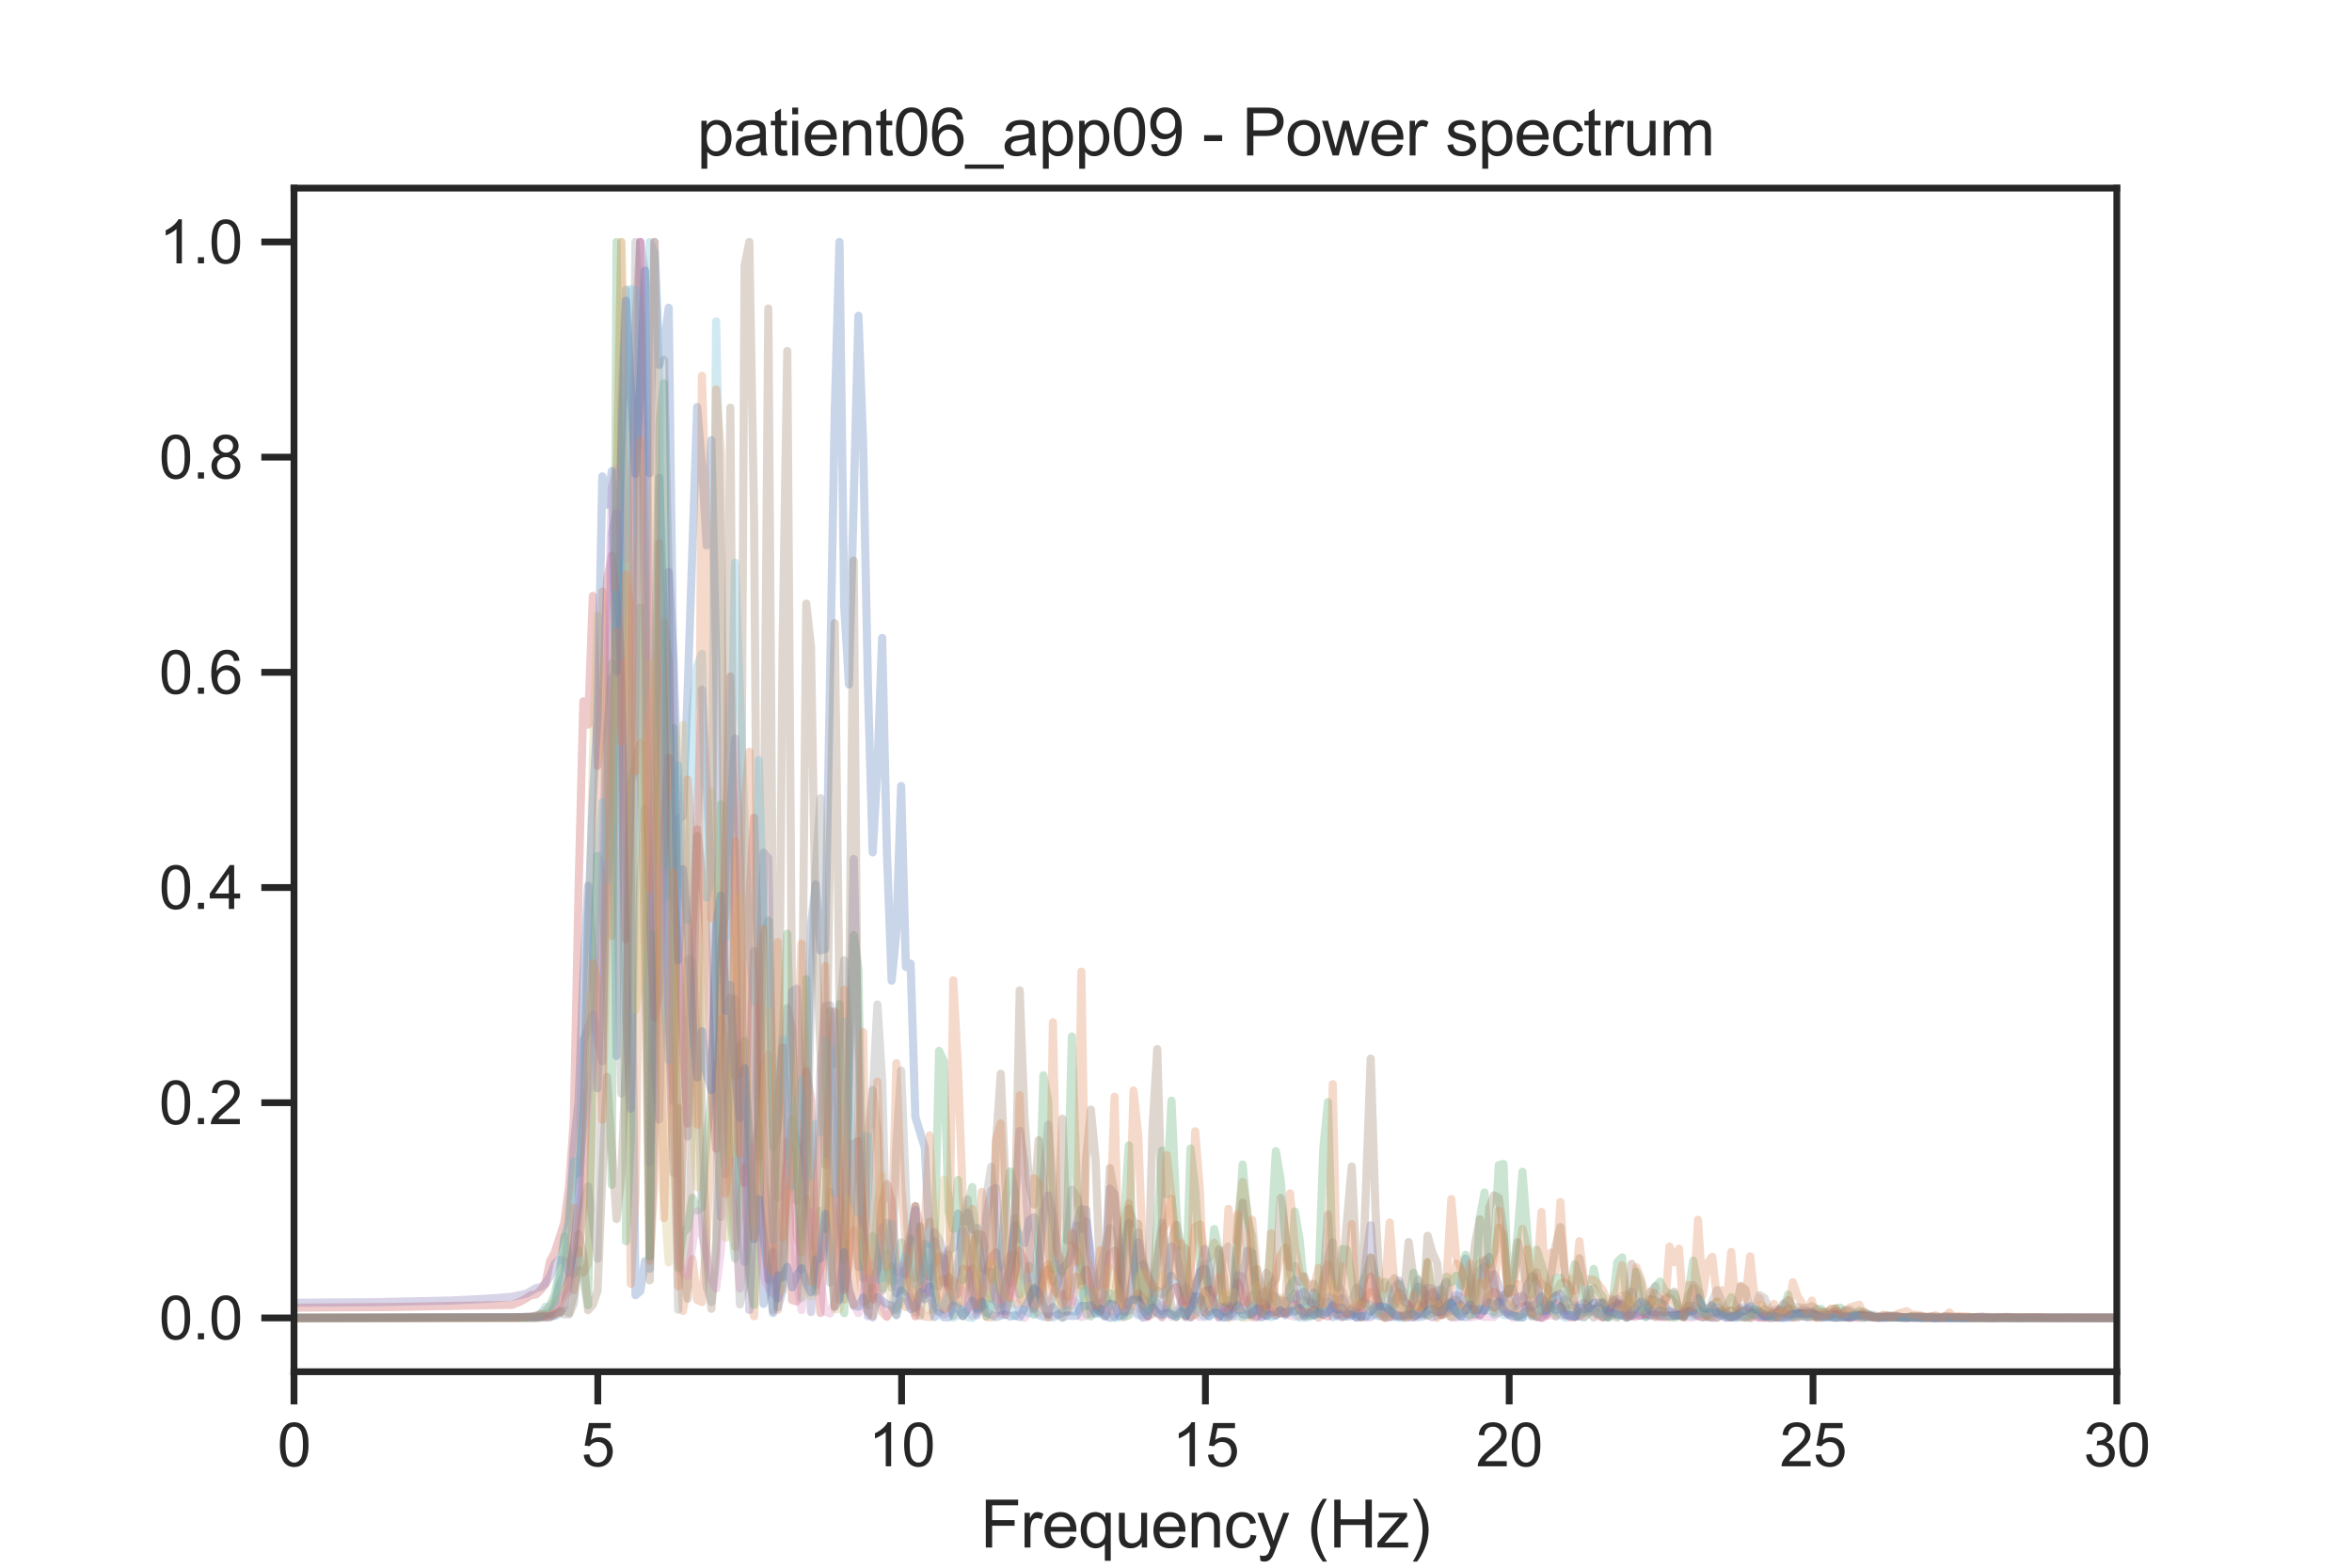 <?xml version="1.0" encoding="utf-8" standalone="no"?>
<!DOCTYPE svg PUBLIC "-//W3C//DTD SVG 1.1//EN"
  "http://www.w3.org/Graphics/SVG/1.1/DTD/svg11.dtd">
<svg xmlns:xlink="http://www.w3.org/1999/xlink" width="432pt" height="288pt" viewBox="0 0 432 288" xmlns="http://www.w3.org/2000/svg" version="1.1">
 <defs>
  <style type="text/css">*{stroke-linejoin: round; stroke-linecap: butt}</style>
 </defs>
 <g id="figure_1">
  <g id="patch_1">
   <path d="M 0 288 
L 432 288 
L 432 0 
L 0 0 
z
" style="fill: #ffffff"/>
  </g>
  <g id="axes_1">
   <g id="patch_2">
    <path d="M 54 252 
L 388.8 252 
L 388.8 34.56 
L 54 34.56 
z
" style="fill: #ffffff"/>
   </g>
   <g id="matplotlib.axis_1">
    <g id="xtick_1">
     <g id="line2d_1">
      <defs>
       <path id="m1ee0e8ca30" d="M 0 0 
L 0 6 
" style="stroke: #262626; stroke-width: 1.25"/>
      </defs>
      <g>
       <use xlink:href="#m1ee0e8ca30" x="54" y="252" style="fill: #262626; stroke: #262626; stroke-width: 1.25"/>
      </g>
     </g>
     <g id="text_1">
      <!-- 0 -->
      <g style="fill: #262626" transform="translate(50.941 269.374)scale(0.11 -0.11)">
       <defs>
        <path id="ArialMT-30" d="M 266 2259 
Q 266 3072 433 3567 
Q 600 4063 929 4331 
Q 1259 4600 1759 4600 
Q 2128 4600 2406 4451 
Q 2684 4303 2865 4023 
Q 3047 3744 3150 3342 
Q 3253 2941 3253 2259 
Q 3253 1453 3087 958 
Q 2922 463 2592 192 
Q 2263 -78 1759 -78 
Q 1097 -78 719 397 
Q 266 969 266 2259 
z
M 844 2259 
Q 844 1131 1108 757 
Q 1372 384 1759 384 
Q 2147 384 2411 759 
Q 2675 1134 2675 2259 
Q 2675 3391 2411 3762 
Q 2147 4134 1753 4134 
Q 1366 4134 1134 3806 
Q 844 3388 844 2259 
z
" transform="scale(0.016)"/>
       </defs>
       <use xlink:href="#ArialMT-30"/>
      </g>
     </g>
    </g>
    <g id="xtick_2">
     <g id="line2d_2">
      <g>
       <use xlink:href="#m1ee0e8ca30" x="109.8" y="252" style="fill: #262626; stroke: #262626; stroke-width: 1.25"/>
      </g>
     </g>
     <g id="text_2">
      <!-- 5 -->
      <g style="fill: #262626" transform="translate(106.741 269.374)scale(0.11 -0.11)">
       <defs>
        <path id="ArialMT-35" d="M 266 1200 
L 856 1250 
Q 922 819 1161 601 
Q 1400 384 1738 384 
Q 2144 384 2425 690 
Q 2706 997 2706 1503 
Q 2706 1984 2436 2262 
Q 2166 2541 1728 2541 
Q 1456 2541 1237 2417 
Q 1019 2294 894 2097 
L 366 2166 
L 809 4519 
L 3088 4519 
L 3088 3981 
L 1259 3981 
L 1013 2750 
Q 1425 3038 1878 3038 
Q 2478 3038 2890 2622 
Q 3303 2206 3303 1553 
Q 3303 931 2941 478 
Q 2500 -78 1738 -78 
Q 1113 -78 717 272 
Q 322 622 266 1200 
z
" transform="scale(0.016)"/>
       </defs>
       <use xlink:href="#ArialMT-35"/>
      </g>
     </g>
    </g>
    <g id="xtick_3">
     <g id="line2d_3">
      <g>
       <use xlink:href="#m1ee0e8ca30" x="165.6" y="252" style="fill: #262626; stroke: #262626; stroke-width: 1.25"/>
      </g>
     </g>
     <g id="text_3">
      <!-- 10 -->
      <g style="fill: #262626" transform="translate(159.483 269.374)scale(0.11 -0.11)">
       <defs>
        <path id="ArialMT-31" d="M 2384 0 
L 1822 0 
L 1822 3584 
Q 1619 3391 1289 3197 
Q 959 3003 697 2906 
L 697 3450 
Q 1169 3672 1522 3987 
Q 1875 4303 2022 4600 
L 2384 4600 
L 2384 0 
z
" transform="scale(0.016)"/>
       </defs>
       <use xlink:href="#ArialMT-31"/>
       <use xlink:href="#ArialMT-30" x="55.615"/>
      </g>
     </g>
    </g>
    <g id="xtick_4">
     <g id="line2d_4">
      <g>
       <use xlink:href="#m1ee0e8ca30" x="221.4" y="252" style="fill: #262626; stroke: #262626; stroke-width: 1.25"/>
      </g>
     </g>
     <g id="text_4">
      <!-- 15 -->
      <g style="fill: #262626" transform="translate(215.283 269.374)scale(0.11 -0.11)">
       <use xlink:href="#ArialMT-31"/>
       <use xlink:href="#ArialMT-35" x="55.615"/>
      </g>
     </g>
    </g>
    <g id="xtick_5">
     <g id="line2d_5">
      <g>
       <use xlink:href="#m1ee0e8ca30" x="277.2" y="252" style="fill: #262626; stroke: #262626; stroke-width: 1.25"/>
      </g>
     </g>
     <g id="text_5">
      <!-- 20 -->
      <g style="fill: #262626" transform="translate(271.083 269.374)scale(0.11 -0.11)">
       <defs>
        <path id="ArialMT-32" d="M 3222 541 
L 3222 0 
L 194 0 
Q 188 203 259 391 
Q 375 700 629 1000 
Q 884 1300 1366 1694 
Q 2113 2306 2375 2664 
Q 2638 3022 2638 3341 
Q 2638 3675 2398 3904 
Q 2159 4134 1775 4134 
Q 1369 4134 1125 3890 
Q 881 3647 878 3216 
L 300 3275 
Q 359 3922 746 4261 
Q 1134 4600 1788 4600 
Q 2447 4600 2831 4234 
Q 3216 3869 3216 3328 
Q 3216 3053 3103 2787 
Q 2991 2522 2730 2228 
Q 2469 1934 1863 1422 
Q 1356 997 1212 845 
Q 1069 694 975 541 
L 3222 541 
z
" transform="scale(0.016)"/>
       </defs>
       <use xlink:href="#ArialMT-32"/>
       <use xlink:href="#ArialMT-30" x="55.615"/>
      </g>
     </g>
    </g>
    <g id="xtick_6">
     <g id="line2d_6">
      <g>
       <use xlink:href="#m1ee0e8ca30" x="333" y="252" style="fill: #262626; stroke: #262626; stroke-width: 1.25"/>
      </g>
     </g>
     <g id="text_6">
      <!-- 25 -->
      <g style="fill: #262626" transform="translate(326.883 269.374)scale(0.11 -0.11)">
       <use xlink:href="#ArialMT-32"/>
       <use xlink:href="#ArialMT-35" x="55.615"/>
      </g>
     </g>
    </g>
    <g id="xtick_7">
     <g id="line2d_7">
      <g>
       <use xlink:href="#m1ee0e8ca30" x="388.8" y="252" style="fill: #262626; stroke: #262626; stroke-width: 1.25"/>
      </g>
     </g>
     <g id="text_7">
      <!-- 30 -->
      <g style="fill: #262626" transform="translate(382.683 269.374)scale(0.11 -0.11)">
       <defs>
        <path id="ArialMT-33" d="M 269 1209 
L 831 1284 
Q 928 806 1161 595 
Q 1394 384 1728 384 
Q 2125 384 2398 659 
Q 2672 934 2672 1341 
Q 2672 1728 2419 1979 
Q 2166 2231 1775 2231 
Q 1616 2231 1378 2169 
L 1441 2663 
Q 1497 2656 1531 2656 
Q 1891 2656 2178 2843 
Q 2466 3031 2466 3422 
Q 2466 3731 2256 3934 
Q 2047 4138 1716 4138 
Q 1388 4138 1169 3931 
Q 950 3725 888 3313 
L 325 3413 
Q 428 3978 793 4289 
Q 1159 4600 1703 4600 
Q 2078 4600 2393 4439 
Q 2709 4278 2876 4000 
Q 3044 3722 3044 3409 
Q 3044 3113 2884 2869 
Q 2725 2625 2413 2481 
Q 2819 2388 3044 2092 
Q 3269 1797 3269 1353 
Q 3269 753 2831 336 
Q 2394 -81 1725 -81 
Q 1122 -81 723 278 
Q 325 638 269 1209 
z
" transform="scale(0.016)"/>
       </defs>
       <use xlink:href="#ArialMT-33"/>
       <use xlink:href="#ArialMT-30" x="55.615"/>
      </g>
     </g>
    </g>
    <g id="text_8">
     <!-- Frequency (Hz) -->
     <g style="fill: #262626" transform="translate(180.059 284.295)scale(0.12 -0.12)">
      <defs>
       <path id="ArialMT-46" d="M 525 0 
L 525 4581 
L 3616 4581 
L 3616 4041 
L 1131 4041 
L 1131 2622 
L 3281 2622 
L 3281 2081 
L 1131 2081 
L 1131 0 
L 525 0 
z
" transform="scale(0.016)"/>
       <path id="ArialMT-72" d="M 416 0 
L 416 3319 
L 922 3319 
L 922 2816 
Q 1116 3169 1280 3281 
Q 1444 3394 1641 3394 
Q 1925 3394 2219 3213 
L 2025 2691 
Q 1819 2813 1613 2813 
Q 1428 2813 1281 2702 
Q 1134 2591 1072 2394 
Q 978 2094 978 1738 
L 978 0 
L 416 0 
z
" transform="scale(0.016)"/>
       <path id="ArialMT-65" d="M 2694 1069 
L 3275 997 
Q 3138 488 2766 206 
Q 2394 -75 1816 -75 
Q 1088 -75 661 373 
Q 234 822 234 1631 
Q 234 2469 665 2931 
Q 1097 3394 1784 3394 
Q 2450 3394 2872 2941 
Q 3294 2488 3294 1666 
Q 3294 1616 3291 1516 
L 816 1516 
Q 847 969 1125 678 
Q 1403 388 1819 388 
Q 2128 388 2347 550 
Q 2566 713 2694 1069 
z
M 847 1978 
L 2700 1978 
Q 2663 2397 2488 2606 
Q 2219 2931 1791 2931 
Q 1403 2931 1139 2672 
Q 875 2413 847 1978 
z
" transform="scale(0.016)"/>
       <path id="ArialMT-71" d="M 2538 -1272 
L 2538 353 
Q 2406 169 2170 47 
Q 1934 -75 1669 -75 
Q 1078 -75 651 397 
Q 225 869 225 1691 
Q 225 2191 398 2587 
Q 572 2984 901 3189 
Q 1231 3394 1625 3394 
Q 2241 3394 2594 2875 
L 2594 3319 
L 3100 3319 
L 3100 -1272 
L 2538 -1272 
z
M 803 1669 
Q 803 1028 1072 708 
Q 1341 388 1716 388 
Q 2075 388 2334 692 
Q 2594 997 2594 1619 
Q 2594 2281 2320 2615 
Q 2047 2950 1678 2950 
Q 1313 2950 1058 2639 
Q 803 2328 803 1669 
z
" transform="scale(0.016)"/>
       <path id="ArialMT-75" d="M 2597 0 
L 2597 488 
Q 2209 -75 1544 -75 
Q 1250 -75 995 37 
Q 741 150 617 320 
Q 494 491 444 738 
Q 409 903 409 1263 
L 409 3319 
L 972 3319 
L 972 1478 
Q 972 1038 1006 884 
Q 1059 663 1231 536 
Q 1403 409 1656 409 
Q 1909 409 2131 539 
Q 2353 669 2445 892 
Q 2538 1116 2538 1541 
L 2538 3319 
L 3100 3319 
L 3100 0 
L 2597 0 
z
" transform="scale(0.016)"/>
       <path id="ArialMT-6e" d="M 422 0 
L 422 3319 
L 928 3319 
L 928 2847 
Q 1294 3394 1984 3394 
Q 2284 3394 2536 3286 
Q 2788 3178 2913 3003 
Q 3038 2828 3088 2588 
Q 3119 2431 3119 2041 
L 3119 0 
L 2556 0 
L 2556 2019 
Q 2556 2363 2490 2533 
Q 2425 2703 2258 2804 
Q 2091 2906 1866 2906 
Q 1506 2906 1245 2678 
Q 984 2450 984 1813 
L 984 0 
L 422 0 
z
" transform="scale(0.016)"/>
       <path id="ArialMT-63" d="M 2588 1216 
L 3141 1144 
Q 3050 572 2676 248 
Q 2303 -75 1759 -75 
Q 1078 -75 664 370 
Q 250 816 250 1647 
Q 250 2184 428 2587 
Q 606 2991 970 3192 
Q 1334 3394 1763 3394 
Q 2303 3394 2647 3120 
Q 2991 2847 3088 2344 
L 2541 2259 
Q 2463 2594 2264 2762 
Q 2066 2931 1784 2931 
Q 1359 2931 1093 2626 
Q 828 2322 828 1663 
Q 828 994 1084 691 
Q 1341 388 1753 388 
Q 2084 388 2306 591 
Q 2528 794 2588 1216 
z
" transform="scale(0.016)"/>
       <path id="ArialMT-79" d="M 397 -1278 
L 334 -750 
Q 519 -800 656 -800 
Q 844 -800 956 -737 
Q 1069 -675 1141 -563 
Q 1194 -478 1313 -144 
Q 1328 -97 1363 -6 
L 103 3319 
L 709 3319 
L 1400 1397 
Q 1534 1031 1641 628 
Q 1738 1016 1872 1384 
L 2581 3319 
L 3144 3319 
L 1881 -56 
Q 1678 -603 1566 -809 
Q 1416 -1088 1222 -1217 
Q 1028 -1347 759 -1347 
Q 597 -1347 397 -1278 
z
" transform="scale(0.016)"/>
       <path id="ArialMT-20" transform="scale(0.016)"/>
       <path id="ArialMT-28" d="M 1497 -1347 
Q 1031 -759 709 28 
Q 388 816 388 1659 
Q 388 2403 628 3084 
Q 909 3875 1497 4659 
L 1900 4659 
Q 1522 4009 1400 3731 
Q 1209 3300 1100 2831 
Q 966 2247 966 1656 
Q 966 153 1900 -1347 
L 1497 -1347 
z
" transform="scale(0.016)"/>
       <path id="ArialMT-48" d="M 513 0 
L 513 4581 
L 1119 4581 
L 1119 2700 
L 3500 2700 
L 3500 4581 
L 4106 4581 
L 4106 0 
L 3500 0 
L 3500 2159 
L 1119 2159 
L 1119 0 
L 513 0 
z
" transform="scale(0.016)"/>
       <path id="ArialMT-7a" d="M 125 0 
L 125 456 
L 2238 2881 
Q 1878 2863 1603 2863 
L 250 2863 
L 250 3319 
L 2963 3319 
L 2963 2947 
L 1166 841 
L 819 456 
Q 1197 484 1528 484 
L 3063 484 
L 3063 0 
L 125 0 
z
" transform="scale(0.016)"/>
       <path id="ArialMT-29" d="M 791 -1347 
L 388 -1347 
Q 1322 153 1322 1656 
Q 1322 2244 1188 2822 
Q 1081 3291 891 3722 
Q 769 4003 388 4659 
L 791 4659 
Q 1378 3875 1659 3084 
Q 1900 2403 1900 1659 
Q 1900 816 1576 28 
Q 1253 -759 791 -1347 
z
" transform="scale(0.016)"/>
      </defs>
      <use xlink:href="#ArialMT-46"/>
      <use xlink:href="#ArialMT-72" x="61.084"/>
      <use xlink:href="#ArialMT-65" x="94.385"/>
      <use xlink:href="#ArialMT-71" x="150"/>
      <use xlink:href="#ArialMT-75" x="205.615"/>
      <use xlink:href="#ArialMT-65" x="261.23"/>
      <use xlink:href="#ArialMT-6e" x="316.846"/>
      <use xlink:href="#ArialMT-63" x="372.461"/>
      <use xlink:href="#ArialMT-79" x="422.461"/>
      <use xlink:href="#ArialMT-20" x="472.461"/>
      <use xlink:href="#ArialMT-28" x="500.244"/>
      <use xlink:href="#ArialMT-48" x="533.545"/>
      <use xlink:href="#ArialMT-7a" x="605.762"/>
      <use xlink:href="#ArialMT-29" x="655.762"/>
     </g>
    </g>
   </g>
   <g id="matplotlib.axis_2">
    <g id="ytick_1">
     <g id="line2d_8">
      <defs>
       <path id="me42c0f0eb8" d="M 0 0 
L -6 0 
" style="stroke: #262626; stroke-width: 1.25"/>
      </defs>
      <g>
       <use xlink:href="#me42c0f0eb8" x="54" y="242.116" style="fill: #262626; stroke: #262626; stroke-width: 1.25"/>
      </g>
     </g>
     <g id="text_9">
      <!-- 0.0 -->
      <g style="fill: #262626" transform="translate(29.21 246.053)scale(0.11 -0.11)">
       <defs>
        <path id="ArialMT-2e" d="M 581 0 
L 581 641 
L 1222 641 
L 1222 0 
L 581 0 
z
" transform="scale(0.016)"/>
       </defs>
       <use xlink:href="#ArialMT-30"/>
       <use xlink:href="#ArialMT-2e" x="55.615"/>
       <use xlink:href="#ArialMT-30" x="83.398"/>
      </g>
     </g>
    </g>
    <g id="ytick_2">
     <g id="line2d_9">
      <g>
       <use xlink:href="#me42c0f0eb8" x="54" y="202.582" style="fill: #262626; stroke: #262626; stroke-width: 1.25"/>
      </g>
     </g>
     <g id="text_10">
      <!-- 0.2 -->
      <g style="fill: #262626" transform="translate(29.21 206.519)scale(0.11 -0.11)">
       <use xlink:href="#ArialMT-30"/>
       <use xlink:href="#ArialMT-2e" x="55.615"/>
       <use xlink:href="#ArialMT-32" x="83.398"/>
      </g>
     </g>
    </g>
    <g id="ytick_3">
     <g id="line2d_10">
      <g>
       <use xlink:href="#me42c0f0eb8" x="54" y="163.047" style="fill: #262626; stroke: #262626; stroke-width: 1.25"/>
      </g>
     </g>
     <g id="text_11">
      <!-- 0.4 -->
      <g style="fill: #262626" transform="translate(29.21 166.984)scale(0.11 -0.11)">
       <defs>
        <path id="ArialMT-34" d="M 2069 0 
L 2069 1097 
L 81 1097 
L 81 1613 
L 2172 4581 
L 2631 4581 
L 2631 1613 
L 3250 1613 
L 3250 1097 
L 2631 1097 
L 2631 0 
L 2069 0 
z
M 2069 1613 
L 2069 3678 
L 634 1613 
L 2069 1613 
z
" transform="scale(0.016)"/>
       </defs>
       <use xlink:href="#ArialMT-30"/>
       <use xlink:href="#ArialMT-2e" x="55.615"/>
       <use xlink:href="#ArialMT-34" x="83.398"/>
      </g>
     </g>
    </g>
    <g id="ytick_4">
     <g id="line2d_11">
      <g>
       <use xlink:href="#me42c0f0eb8" x="54" y="123.513" style="fill: #262626; stroke: #262626; stroke-width: 1.25"/>
      </g>
     </g>
     <g id="text_12">
      <!-- 0.6 -->
      <g style="fill: #262626" transform="translate(29.21 127.45)scale(0.11 -0.11)">
       <defs>
        <path id="ArialMT-36" d="M 3184 3459 
L 2625 3416 
Q 2550 3747 2413 3897 
Q 2184 4138 1850 4138 
Q 1581 4138 1378 3988 
Q 1113 3794 959 3422 
Q 806 3050 800 2363 
Q 1003 2672 1297 2822 
Q 1591 2972 1913 2972 
Q 2475 2972 2870 2558 
Q 3266 2144 3266 1488 
Q 3266 1056 3080 686 
Q 2894 316 2569 119 
Q 2244 -78 1831 -78 
Q 1128 -78 684 439 
Q 241 956 241 2144 
Q 241 3472 731 4075 
Q 1159 4600 1884 4600 
Q 2425 4600 2770 4297 
Q 3116 3994 3184 3459 
z
M 888 1484 
Q 888 1194 1011 928 
Q 1134 663 1356 523 
Q 1578 384 1822 384 
Q 2178 384 2434 671 
Q 2691 959 2691 1453 
Q 2691 1928 2437 2201 
Q 2184 2475 1800 2475 
Q 1419 2475 1153 2201 
Q 888 1928 888 1484 
z
" transform="scale(0.016)"/>
       </defs>
       <use xlink:href="#ArialMT-30"/>
       <use xlink:href="#ArialMT-2e" x="55.615"/>
       <use xlink:href="#ArialMT-36" x="83.398"/>
      </g>
     </g>
    </g>
    <g id="ytick_5">
     <g id="line2d_12">
      <g>
       <use xlink:href="#me42c0f0eb8" x="54" y="83.978" style="fill: #262626; stroke: #262626; stroke-width: 1.25"/>
      </g>
     </g>
     <g id="text_13">
      <!-- 0.8 -->
      <g style="fill: #262626" transform="translate(29.21 87.915)scale(0.11 -0.11)">
       <defs>
        <path id="ArialMT-38" d="M 1131 2484 
Q 781 2613 612 2850 
Q 444 3088 444 3419 
Q 444 3919 803 4259 
Q 1163 4600 1759 4600 
Q 2359 4600 2725 4251 
Q 3091 3903 3091 3403 
Q 3091 3084 2923 2848 
Q 2756 2613 2416 2484 
Q 2838 2347 3058 2040 
Q 3278 1734 3278 1309 
Q 3278 722 2862 322 
Q 2447 -78 1769 -78 
Q 1091 -78 675 323 
Q 259 725 259 1325 
Q 259 1772 486 2073 
Q 713 2375 1131 2484 
z
M 1019 3438 
Q 1019 3113 1228 2906 
Q 1438 2700 1772 2700 
Q 2097 2700 2305 2904 
Q 2513 3109 2513 3406 
Q 2513 3716 2298 3927 
Q 2084 4138 1766 4138 
Q 1444 4138 1231 3931 
Q 1019 3725 1019 3438 
z
M 838 1322 
Q 838 1081 952 856 
Q 1066 631 1291 507 
Q 1516 384 1775 384 
Q 2178 384 2440 643 
Q 2703 903 2703 1303 
Q 2703 1709 2433 1975 
Q 2163 2241 1756 2241 
Q 1359 2241 1098 1978 
Q 838 1716 838 1322 
z
" transform="scale(0.016)"/>
       </defs>
       <use xlink:href="#ArialMT-30"/>
       <use xlink:href="#ArialMT-2e" x="55.615"/>
       <use xlink:href="#ArialMT-38" x="83.398"/>
      </g>
     </g>
    </g>
    <g id="ytick_6">
     <g id="line2d_13">
      <g>
       <use xlink:href="#me42c0f0eb8" x="54" y="44.444" style="fill: #262626; stroke: #262626; stroke-width: 1.25"/>
      </g>
     </g>
     <g id="text_14">
      <!-- 1.0 -->
      <g style="fill: #262626" transform="translate(29.21 48.38)scale(0.11 -0.11)">
       <use xlink:href="#ArialMT-31"/>
       <use xlink:href="#ArialMT-2e" x="55.615"/>
       <use xlink:href="#ArialMT-30" x="83.398"/>
      </g>
     </g>
    </g>
   </g>
   <g id="line2d_14">
    <path d="M 54 242.116 
L 96.689 242.028 
L 97.56 241.971 
L 99.302 241.413 
L 101.044 241.325 
L 101.916 239.725 
L 102.787 236.05 
L 103.658 234.23 
L 104.529 224.9 
L 105.4 210.572 
L 106.272 202.304 
L 107.143 179.53 
L 108.014 162.727 
L 108.885 174.676 
L 109.756 199.931 
L 110.628 173.199 
L 111.499 134.356 
L 112.37 124.565 
L 113.241 193.99 
L 114.112 74.104 
L 114.984 53.206 
L 115.855 159.996 
L 116.726 237.935 
L 117.597 237.194 
L 118.468 231.686 
L 119.34 233.097 
L 120.211 153.355 
L 121.082 87.782 
L 121.953 114.05 
L 122.824 185.725 
L 123.696 202.253 
L 124.567 150.458 
L 125.438 149.941 
L 126.309 126.657 
L 128.052 74.769 
L 128.923 85.444 
L 129.794 100.204 
L 130.665 80.862 
L 131.536 121.451 
L 132.407 205.782 
L 133.279 215.683 
L 134.15 195.496 
L 135.021 183.518 
L 135.892 224.488 
L 136.763 231.841 
L 137.635 197.231 
L 138.506 174.717 
L 139.377 212.406 
L 140.248 239.528 
L 141.119 235.462 
L 141.991 229.913 
L 142.862 240.178 
L 143.733 237.061 
L 144.604 213.875 
L 145.475 205.648 
L 146.347 210.478 
L 147.218 233.287 
L 148.089 206.708 
L 148.96 169.943 
L 149.831 162.485 
L 150.703 174.62 
L 151.574 174.361 
L 153.316 76.036 
L 154.187 44.444 
L 155.059 111.365 
L 155.93 125.748 
L 157.672 58.015 
L 158.543 81.905 
L 159.415 125.901 
L 160.286 156.596 
L 161.157 141.147 
L 162.028 117.188 
L 162.899 156.39 
L 163.77 180.155 
L 164.642 171.159 
L 165.513 144.398 
L 166.384 177.636 
L 167.255 177.03 
L 168.126 205.162 
L 169.869 210.894 
L 170.74 228.551 
L 171.611 227.955 
L 172.482 231.194 
L 173.354 235.707 
L 174.225 229.591 
L 175.096 229.279 
L 175.967 222.93 
L 176.838 224.547 
L 177.71 222.733 
L 178.581 225.88 
L 179.452 225.567 
L 180.323 232.963 
L 181.194 233.546 
L 182.066 233.635 
L 182.937 239.009 
L 183.808 240.854 
L 184.679 235.883 
L 185.55 231.859 
L 186.422 225.029 
L 187.293 227.469 
L 188.164 228.383 
L 189.035 224.192 
L 189.906 223.621 
L 190.778 229.97 
L 191.649 238.238 
L 192.52 241.521 
L 193.391 238.082 
L 194.262 235.703 
L 195.133 232.866 
L 196.005 232.187 
L 196.876 229.916 
L 197.747 224.503 
L 198.618 222.185 
L 199.489 222.273 
L 200.361 232.868 
L 201.232 240.191 
L 202.103 241.213 
L 202.974 237.853 
L 203.845 240.132 
L 204.717 241.957 
L 205.588 239.237 
L 206.459 229.163 
L 207.33 224.612 
L 209.073 239.56 
L 209.944 242.079 
L 210.815 241.715 
L 211.686 238.934 
L 212.557 237.057 
L 213.429 237.791 
L 214.3 236.77 
L 215.171 234.335 
L 216.042 235.902 
L 216.913 238.665 
L 217.785 241.996 
L 219.527 236.694 
L 220.398 233.569 
L 221.269 233.077 
L 222.141 237.481 
L 223.012 239.061 
L 223.883 240.033 
L 225.625 240.525 
L 226.496 240.397 
L 227.368 239.611 
L 228.239 234.098 
L 229.11 229.771 
L 229.981 230.119 
L 230.852 237.896 
L 231.724 242.033 
L 232.595 240.277 
L 233.466 237.839 
L 234.337 238.272 
L 235.208 240.441 
L 236.08 239.849 
L 236.951 236.327 
L 237.822 235.093 
L 239.564 241.332 
L 240.436 240.698 
L 241.307 237.396 
L 243.049 239.861 
L 243.92 239.097 
L 244.792 241.949 
L 245.663 241.518 
L 247.405 241.863 
L 248.276 241.758 
L 249.148 240.618 
L 250.019 239.214 
L 250.89 239.53 
L 251.761 239.685 
L 252.632 241.597 
L 253.504 241.844 
L 256.117 241.943 
L 257.859 241.759 
L 258.731 241.053 
L 259.602 238.94 
L 260.473 236.375 
L 261.344 236.817 
L 262.215 238.401 
L 263.087 241.292 
L 263.958 240.513 
L 264.829 236.782 
L 265.7 235.483 
L 266.571 240.558 
L 267.443 241.089 
L 268.314 235.599 
L 269.185 231.227 
L 270.056 235.046 
L 270.927 241.568 
L 271.799 240.025 
L 272.67 231.887 
L 273.541 230.893 
L 274.412 236.226 
L 275.283 239.722 
L 276.155 238.848 
L 277.026 236.784 
L 277.897 236.729 
L 278.768 239.855 
L 279.639 239.264 
L 280.511 236.169 
L 281.382 234.401 
L 282.253 235.798 
L 283.124 240.579 
L 283.995 241.466 
L 284.867 239.073 
L 285.738 237.913 
L 286.609 239.705 
L 287.48 240.935 
L 288.351 240.293 
L 289.222 240.344 
L 290.094 241.868 
L 290.965 242.022 
L 292.707 240.49 
L 293.578 240.039 
L 294.45 240.685 
L 295.321 242.057 
L 296.192 241.516 
L 297.063 239.778 
L 297.934 239.565 
L 299.677 241.626 
L 301.419 240.908 
L 302.29 241.841 
L 303.162 241.336 
L 304.033 240.056 
L 304.904 239.225 
L 305.775 239.802 
L 306.646 240.868 
L 308.389 241.672 
L 309.26 241.799 
L 310.131 240.655 
L 311.002 239.801 
L 311.874 240.299 
L 312.745 241.256 
L 313.616 241.805 
L 314.487 242.103 
L 315.358 242.08 
L 316.23 241.387 
L 317.101 241.495 
L 318.843 242.093 
L 319.714 241.938 
L 320.585 241.969 
L 321.457 241.772 
L 322.328 241.022 
L 323.199 241.588 
L 324.07 242.007 
L 324.941 242.109 
L 325.813 242.089 
L 326.684 241.88 
L 327.555 241.805 
L 328.426 241.319 
L 331.911 242.022 
L 332.782 241.923 
L 333.653 241.607 
L 336.267 241.684 
L 337.138 241.522 
L 339.752 242.073 
L 341.494 241.638 
L 344.979 242.036 
L 346.721 242.076 
L 347.593 241.983 
L 351.948 242.11 
L 378.084 242.116 
L 389.41 242.115 
L 389.41 242.115 
" clip-path="url(#p7f1d394779)" style="fill: none; stroke: #4c72b0; stroke-opacity: 0.3; stroke-width: 1.5; stroke-linecap: round"/>
   </g>
   <g id="line2d_15">
    <path d="M 54 242.111 
L 98.431 242.114 
L 99.302 241.994 
L 101.044 241.261 
L 101.916 240.158 
L 103.658 237.13 
L 104.529 234.757 
L 105.4 237.032 
L 106.272 233.374 
L 107.143 233.782 
L 108.014 232.216 
L 108.885 205.032 
L 109.756 150.204 
L 110.628 108.698 
L 111.499 130.514 
L 112.37 171.902 
L 113.241 93.688 
L 114.112 44.444 
L 115.855 235.858 
L 116.726 219.29 
L 117.597 162.2 
L 118.468 148.543 
L 119.34 231.633 
L 120.211 217.076 
L 121.082 156.49 
L 121.953 114.322 
L 122.824 121.791 
L 123.696 161.048 
L 124.567 224.125 
L 125.438 240.839 
L 127.18 231.313 
L 128.052 238.807 
L 128.923 239.21 
L 129.794 227.314 
L 130.665 207.119 
L 132.407 187.197 
L 133.279 192.896 
L 134.15 216.937 
L 135.021 229.091 
L 136.763 214.468 
L 137.635 232.109 
L 138.506 241.802 
L 139.377 224.785 
L 140.248 195.711 
L 141.119 193.754 
L 141.991 224.983 
L 142.862 240.655 
L 143.733 229.815 
L 144.604 209.716 
L 145.475 211.685 
L 146.347 226.994 
L 147.218 230.012 
L 148.089 220.192 
L 148.96 229.202 
L 149.831 236.151 
L 150.703 233.151 
L 151.574 228.279 
L 152.445 218.981 
L 153.316 224.356 
L 155.059 238.762 
L 155.93 229.032 
L 156.801 226.048 
L 157.672 232.24 
L 158.543 239.239 
L 159.415 238.926 
L 160.286 236.482 
L 161.157 238.308 
L 162.028 241.083 
L 162.899 241.957 
L 163.77 240.745 
L 164.642 240.227 
L 165.513 238.94 
L 166.384 240.139 
L 167.255 238.365 
L 168.126 240.228 
L 168.998 240.673 
L 169.869 241.857 
L 170.74 241.983 
L 171.611 240.329 
L 172.482 235.183 
L 173.354 235.009 
L 174.225 235.718 
L 175.096 235.237 
L 175.967 236.041 
L 176.838 239.272 
L 177.71 235.194 
L 178.581 232.93 
L 179.452 234.724 
L 180.323 240.121 
L 181.194 241.947 
L 182.066 242.06 
L 182.937 241.305 
L 183.808 238.45 
L 184.679 232.422 
L 185.55 230.667 
L 186.422 230.482 
L 187.293 238.532 
L 188.164 239.587 
L 189.035 238.226 
L 189.906 236.509 
L 190.778 237.781 
L 191.649 233.307 
L 192.52 232.254 
L 193.391 236.629 
L 194.262 237.849 
L 195.133 239.663 
L 196.005 237.007 
L 196.876 228.733 
L 197.747 229.784 
L 200.361 238.65 
L 201.232 239.322 
L 202.103 240.273 
L 202.974 241.707 
L 203.845 241.192 
L 204.717 237.75 
L 205.588 232.316 
L 206.459 224.297 
L 207.33 221.026 
L 208.201 230.187 
L 209.073 237.711 
L 209.944 240.761 
L 210.815 241.862 
L 211.686 237.259 
L 212.557 230.465 
L 213.429 226.042 
L 214.3 224.59 
L 215.171 220.204 
L 216.042 227.811 
L 216.913 237.414 
L 217.785 241.854 
L 218.656 232.834 
L 219.527 225.359 
L 220.398 224.929 
L 221.269 230.585 
L 222.141 231.105 
L 223.012 228.284 
L 223.883 230.349 
L 224.754 239.785 
L 225.625 242.102 
L 226.496 235.627 
L 227.368 224.297 
L 228.239 217.15 
L 229.11 222.437 
L 230.852 239.967 
L 231.724 240.211 
L 232.595 241.587 
L 233.466 239.776 
L 234.337 234.736 
L 235.208 230.645 
L 236.08 229.211 
L 236.951 233.75 
L 238.693 240.723 
L 239.564 241.858 
L 240.436 241.692 
L 241.307 240.674 
L 242.178 240.347 
L 243.049 235.04 
L 243.92 232.213 
L 245.663 240.272 
L 246.534 241.907 
L 247.405 241.525 
L 248.276 241.321 
L 249.148 240.516 
L 251.761 237.359 
L 252.632 239.72 
L 253.504 241.36 
L 254.375 241.179 
L 255.246 240.798 
L 256.117 241.721 
L 256.988 241.556 
L 257.859 241.789 
L 258.731 241.79 
L 259.602 240.906 
L 260.473 239.612 
L 261.344 240.265 
L 262.215 239.413 
L 263.087 239.106 
L 263.958 240.569 
L 264.829 241.649 
L 265.7 240.208 
L 266.571 236.531 
L 267.443 232.135 
L 268.314 233.216 
L 269.185 235.698 
L 270.056 239.336 
L 270.927 236.504 
L 271.799 232.027 
L 272.67 231.463 
L 273.541 234.948 
L 274.412 230.993 
L 275.283 225.522 
L 276.155 226.97 
L 277.026 237.366 
L 277.897 237.347 
L 279.639 225.756 
L 280.511 229.392 
L 281.382 234.764 
L 282.253 234.66 
L 283.124 235.882 
L 283.995 236.316 
L 284.867 237.584 
L 285.738 237.409 
L 286.609 235.772 
L 287.48 235.621 
L 288.351 236.295 
L 289.222 239.357 
L 290.094 241.791 
L 290.965 241.168 
L 292.707 236.567 
L 293.578 238.57 
L 295.321 241.519 
L 296.192 241.588 
L 297.063 240.047 
L 297.934 238.063 
L 298.806 237.813 
L 299.677 240.129 
L 302.29 241.34 
L 304.033 237.548 
L 304.904 238.553 
L 305.775 238.943 
L 306.646 238.375 
L 307.518 239.311 
L 308.389 241.638 
L 309.26 241.223 
L 310.131 238.09 
L 311.002 236.673 
L 311.874 238.461 
L 312.745 240.544 
L 313.616 241.775 
L 314.487 242.018 
L 315.358 242.06 
L 316.23 241.369 
L 317.101 240.902 
L 317.972 240.75 
L 318.843 241.482 
L 319.714 241.977 
L 320.585 241.95 
L 321.457 241.806 
L 322.328 241.102 
L 323.199 241.19 
L 324.941 242.053 
L 325.813 242.088 
L 327.555 241.538 
L 328.426 240.45 
L 329.297 240.494 
L 330.169 240.905 
L 331.04 241.565 
L 331.911 241.91 
L 332.782 241.848 
L 333.653 241.368 
L 334.525 241.02 
L 335.396 240.94 
L 336.267 241.229 
L 337.138 241.023 
L 338.009 241.335 
L 338.881 241.979 
L 339.752 241.968 
L 340.623 241.436 
L 341.494 241.173 
L 342.365 241.503 
L 344.979 242.023 
L 346.721 242.026 
L 348.464 242.001 
L 354.562 242.113 
L 389.41 242.114 
L 389.41 242.114 
" clip-path="url(#p7f1d394779)" style="fill: none; stroke: #dd8452; stroke-opacity: 0.3; stroke-width: 1.5; stroke-linecap: round"/>
   </g>
   <g id="line2d_16">
    <path d="M 54 242.103 
L 98.431 242.097 
L 99.302 241.849 
L 100.173 241.259 
L 101.044 239.834 
L 101.916 237.708 
L 102.787 233.557 
L 103.658 227.157 
L 104.529 231.3 
L 105.4 233.982 
L 106.272 229.672 
L 107.143 235.21 
L 108.014 239.791 
L 108.885 193.256 
L 109.756 157.239 
L 110.628 161.424 
L 111.499 182.385 
L 112.37 217.661 
L 113.241 44.444 
L 114.112 110.805 
L 114.984 228.023 
L 115.855 208.924 
L 116.726 155.155 
L 117.597 111.569 
L 118.468 154.313 
L 119.34 230.852 
L 120.211 132.244 
L 121.082 77.966 
L 121.953 70.401 
L 122.824 164.57 
L 123.696 133.733 
L 124.567 232.977 
L 125.438 226.516 
L 126.309 225.62 
L 127.18 220.024 
L 128.052 222.375 
L 128.923 221.728 
L 129.794 209.307 
L 130.665 201.251 
L 132.407 147.755 
L 134.15 223.721 
L 135.021 231.212 
L 135.892 192.291 
L 136.763 191.204 
L 137.635 234.484 
L 138.506 239.714 
L 139.377 200.51 
L 140.248 172.517 
L 141.119 169.136 
L 141.991 210.71 
L 142.862 207.33 
L 143.733 191.484 
L 144.604 171.528 
L 145.475 201.712 
L 146.347 213.342 
L 147.218 238.462 
L 148.089 179.866 
L 148.96 223.94 
L 149.831 237.291 
L 150.703 222.431 
L 151.574 225.743 
L 152.445 185.666 
L 153.316 195.456 
L 154.187 184.465 
L 155.059 241.25 
L 155.93 196.901 
L 156.801 171.801 
L 157.672 177.997 
L 158.543 228.67 
L 159.415 239.776 
L 160.286 227.084 
L 161.157 231.2 
L 162.028 236.761 
L 162.899 230.148 
L 163.77 235.522 
L 164.642 235.063 
L 165.513 228.219 
L 166.384 237.316 
L 167.255 227.586 
L 168.126 234.82 
L 168.998 225.276 
L 169.869 233.949 
L 170.74 234.596 
L 171.611 231.67 
L 172.482 193.065 
L 173.354 194.94 
L 174.225 222.42 
L 175.096 225.732 
L 175.967 216.761 
L 176.838 235.117 
L 177.71 221.921 
L 178.581 218.073 
L 179.452 231.786 
L 180.323 235.633 
L 181.194 241.828 
L 182.066 239.206 
L 182.937 233.509 
L 183.808 232.48 
L 184.679 220.79 
L 185.55 215.222 
L 186.422 219.015 
L 187.293 237.834 
L 188.164 237.062 
L 189.035 232.555 
L 189.906 241.561 
L 190.778 225.975 
L 191.649 197.553 
L 192.52 202.204 
L 193.391 233.202 
L 194.262 232.347 
L 195.133 233.769 
L 196.005 224.528 
L 196.876 190.41 
L 197.747 216.574 
L 198.618 234.497 
L 199.489 241.448 
L 200.361 241.862 
L 202.103 239.34 
L 202.974 239.388 
L 203.845 237.556 
L 204.717 238.833 
L 205.588 236.938 
L 207.33 210.415 
L 208.201 231.774 
L 209.073 238.451 
L 209.944 232.249 
L 210.815 238.017 
L 211.686 238.986 
L 213.429 211.387 
L 214.3 219.447 
L 215.171 202.194 
L 216.042 221.834 
L 216.913 235.046 
L 217.785 239.023 
L 218.656 210.988 
L 219.527 218.353 
L 220.398 231.725 
L 221.269 240.287 
L 222.141 234.145 
L 223.012 225.794 
L 223.883 229.824 
L 224.754 241.033 
L 225.625 238.865 
L 226.496 239.249 
L 228.239 213.925 
L 229.11 223.781 
L 229.981 227.093 
L 230.852 238.631 
L 231.724 238.291 
L 232.595 240.931 
L 233.466 227.379 
L 234.337 211.487 
L 235.208 216.597 
L 236.951 238.548 
L 237.822 222.554 
L 238.693 227.62 
L 239.564 236.705 
L 240.436 241.713 
L 241.307 241.645 
L 242.178 235.62 
L 243.049 211.009 
L 243.92 202.451 
L 244.792 233.529 
L 245.663 236.583 
L 246.534 229.464 
L 247.405 229.592 
L 249.148 240.43 
L 250.019 236.101 
L 250.89 234.219 
L 251.761 231.026 
L 252.632 234.514 
L 253.504 239.759 
L 254.375 235.495 
L 255.246 237.031 
L 256.117 240.666 
L 256.988 235.852 
L 257.859 237.674 
L 258.731 240.85 
L 259.602 233.814 
L 260.473 235.595 
L 261.344 240.383 
L 262.215 231.954 
L 263.087 237.612 
L 263.958 241.21 
L 264.829 239.34 
L 265.7 234.529 
L 266.571 235.614 
L 267.443 234.351 
L 268.314 236.195 
L 269.185 230.512 
L 270.056 239.949 
L 270.927 237.833 
L 271.799 223.769 
L 272.67 219.071 
L 273.541 232.309 
L 274.412 229.889 
L 275.283 214.03 
L 276.155 213.828 
L 277.026 237.629 
L 277.897 234.32 
L 278.768 226.496 
L 279.639 215.266 
L 281.382 237.886 
L 282.253 229.588 
L 283.995 235.101 
L 284.867 240.232 
L 285.738 234.819 
L 286.609 234.731 
L 287.48 240.441 
L 288.351 237.416 
L 289.222 232.247 
L 290.094 234.849 
L 290.965 239.24 
L 291.836 238.816 
L 292.707 233.113 
L 293.578 237.189 
L 294.45 238.348 
L 295.321 242.006 
L 296.192 239.405 
L 297.063 231.859 
L 297.934 230.991 
L 298.806 239.363 
L 299.677 239.863 
L 300.548 233.603 
L 301.419 235.738 
L 302.29 241.983 
L 303.162 239.65 
L 304.033 236.476 
L 304.904 235.441 
L 305.775 237.068 
L 306.646 237.666 
L 307.518 237.749 
L 308.389 240.638 
L 309.26 241.806 
L 310.131 237.227 
L 311.002 231.577 
L 312.745 240.55 
L 313.616 242.027 
L 314.487 241.847 
L 315.358 241.089 
L 316.23 240.827 
L 317.101 240.205 
L 317.972 238.298 
L 318.843 240.363 
L 319.714 241.691 
L 320.585 242.099 
L 321.457 241.522 
L 322.328 240.516 
L 323.199 240.884 
L 324.07 241.541 
L 324.941 242.013 
L 325.813 241.771 
L 326.684 240.652 
L 327.555 241.239 
L 328.426 237.818 
L 329.297 241.041 
L 330.169 241.269 
L 331.04 241.141 
L 331.911 241.796 
L 332.782 241.639 
L 333.653 240.49 
L 334.525 240.462 
L 335.396 241.461 
L 336.267 241.808 
L 337.138 240.427 
L 338.009 240.226 
L 338.881 241.524 
L 339.752 242.055 
L 340.623 241.584 
L 341.494 240.755 
L 342.365 241.194 
L 343.237 241.449 
L 344.108 241.899 
L 344.979 242.076 
L 346.721 241.85 
L 347.593 241.668 
L 348.464 242.047 
L 350.206 242.076 
L 351.077 241.812 
L 352.82 242.056 
L 355.433 242.087 
L 360.66 242.022 
L 362.403 242.1 
L 389.41 242.108 
L 389.41 242.108 
" clip-path="url(#p7f1d394779)" style="fill: none; stroke: #55a868; stroke-opacity: 0.3; stroke-width: 1.5; stroke-linecap: round"/>
   </g>
   <g id="line2d_17">
    <path d="M 54 240.229 
L 71.424 240.119 
L 89.719 239.792 
L 94.075 239.712 
L 95.817 239.007 
L 97.56 237.929 
L 98.431 237.823 
L 99.302 237.007 
L 100.173 235.881 
L 101.044 231.663 
L 101.916 230.025 
L 103.658 224.575 
L 104.529 217.946 
L 105.4 205.694 
L 106.272 163.215 
L 107.143 128.828 
L 108.014 133.131 
L 108.885 109.466 
L 109.756 140.669 
L 110.628 134.416 
L 111.499 106.674 
L 112.37 102.041 
L 113.241 110.352 
L 114.112 121.525 
L 114.984 172.554 
L 115.855 146.967 
L 116.726 59.897 
L 117.597 44.444 
L 119.34 168.457 
L 120.211 186.902 
L 121.082 182.26 
L 121.953 150.772 
L 122.824 139.188 
L 123.696 164.441 
L 124.567 174.419 
L 125.438 192.038 
L 126.309 206.392 
L 127.18 170.707 
L 128.052 152.362 
L 128.923 160.253 
L 129.794 173.487 
L 130.665 200.404 
L 131.536 211.024 
L 133.279 156.899 
L 134.15 124.299 
L 135.021 164.173 
L 135.892 211.273 
L 136.763 217.346 
L 137.635 164.9 
L 138.506 150.216 
L 139.377 179.046 
L 140.248 212.006 
L 141.119 235.076 
L 141.991 223.037 
L 142.862 203.896 
L 143.733 192.389 
L 144.604 207.445 
L 145.475 238.831 
L 146.347 239.084 
L 147.218 222.478 
L 148.089 196.775 
L 148.96 202.085 
L 149.831 229.393 
L 150.703 241.205 
L 151.574 223.905 
L 152.445 194.962 
L 153.316 185.837 
L 154.187 218.468 
L 155.059 237.012 
L 155.93 232.215 
L 156.801 210.101 
L 157.672 209.619 
L 158.543 225.035 
L 159.415 232.781 
L 160.286 238.742 
L 161.157 232.921 
L 162.028 221.015 
L 162.899 217.542 
L 163.77 220.689 
L 164.642 233.682 
L 165.513 233.531 
L 166.384 234.248 
L 168.126 221.613 
L 168.998 225.814 
L 169.869 236.176 
L 170.74 237.531 
L 171.611 232.532 
L 172.482 230.897 
L 173.354 231.123 
L 174.225 236.791 
L 175.096 238.419 
L 175.967 237.579 
L 176.838 233.069 
L 177.71 233.253 
L 178.581 238.391 
L 179.452 240.926 
L 180.323 240.098 
L 181.194 233.369 
L 182.066 231.051 
L 182.937 230.051 
L 183.808 237.312 
L 184.679 241.537 
L 187.293 229.704 
L 188.164 231.751 
L 189.035 237.299 
L 189.906 240.416 
L 190.778 239.247 
L 191.649 234.953 
L 192.52 233.155 
L 193.391 234.633 
L 194.262 237.693 
L 195.133 237.71 
L 196.005 241.042 
L 196.876 239.221 
L 197.747 234.581 
L 198.618 235.33 
L 199.489 233.221 
L 200.361 236.76 
L 201.232 239.681 
L 202.103 240.871 
L 202.974 237.291 
L 203.845 230.494 
L 204.717 229.741 
L 205.588 237.093 
L 206.459 241.027 
L 207.33 240.893 
L 208.201 238.616 
L 209.073 237.59 
L 209.944 238.64 
L 210.815 239.326 
L 211.686 239.752 
L 212.557 241.116 
L 213.429 242.02 
L 214.3 239.991 
L 215.171 237.237 
L 216.042 236.464 
L 216.913 239.108 
L 217.785 240.432 
L 218.656 241.966 
L 219.527 241.321 
L 221.269 237.2 
L 222.141 236.832 
L 223.012 239.705 
L 223.883 241.902 
L 224.754 241.183 
L 225.625 240.742 
L 226.496 239.404 
L 227.368 235.611 
L 228.239 237.786 
L 229.11 240.618 
L 229.981 241.949 
L 230.852 241.994 
L 231.724 239.238 
L 232.595 240.005 
L 233.466 241.151 
L 234.337 240.963 
L 235.208 241.326 
L 236.08 241.036 
L 237.822 239.535 
L 238.693 240.66 
L 239.564 240.941 
L 240.436 241.073 
L 241.307 240.496 
L 243.049 241.612 
L 243.92 241.853 
L 244.792 240.057 
L 245.663 241.576 
L 246.534 241.283 
L 247.405 241.153 
L 248.276 240.459 
L 249.148 241.46 
L 250.019 242.059 
L 250.89 238.8 
L 251.761 234.519 
L 252.632 237.806 
L 253.504 240.139 
L 254.375 242.096 
L 255.246 241.941 
L 256.117 239.366 
L 256.988 237.477 
L 257.859 239.056 
L 258.731 239.654 
L 259.602 241.976 
L 260.473 241.442 
L 261.344 240.506 
L 262.215 237.956 
L 263.087 237.353 
L 264.829 241.118 
L 265.7 241.225 
L 266.571 240.793 
L 267.443 240.059 
L 268.314 239.739 
L 269.185 240.711 
L 270.056 240.581 
L 270.927 240.617 
L 271.799 241.603 
L 272.67 240.627 
L 273.541 238.127 
L 274.412 237.27 
L 275.283 237.897 
L 276.155 240.282 
L 277.026 241.232 
L 277.897 241.206 
L 278.768 240.35 
L 279.639 239.89 
L 280.511 240.055 
L 281.382 241.252 
L 282.253 241.809 
L 283.124 242.109 
L 283.995 241.693 
L 284.867 240.327 
L 285.738 239.44 
L 286.609 240.116 
L 287.48 241.448 
L 288.351 242.001 
L 289.222 241.978 
L 290.094 241.333 
L 290.965 240.936 
L 292.707 240.477 
L 293.578 241.337 
L 294.45 241.92 
L 295.321 241.646 
L 296.192 239.966 
L 297.063 239.343 
L 297.934 240.345 
L 298.806 241.561 
L 299.677 241.84 
L 301.419 241.608 
L 302.29 241.218 
L 303.162 241.585 
L 304.904 241.654 
L 305.775 241.92 
L 306.646 241.659 
L 307.518 241.739 
L 308.389 241.629 
L 310.131 240.863 
L 311.874 241.792 
L 312.745 242.02 
L 313.616 241.661 
L 314.487 241.157 
L 316.23 240.876 
L 317.101 241.72 
L 317.972 242.04 
L 318.843 241.663 
L 319.714 240.782 
L 320.585 240.708 
L 322.328 241.817 
L 323.199 242.073 
L 324.07 242.094 
L 324.941 241.745 
L 325.813 241.264 
L 326.684 241.039 
L 327.555 241.146 
L 328.426 241.786 
L 329.297 242.05 
L 330.169 241.578 
L 331.04 241.265 
L 331.911 241.291 
L 332.782 241.482 
L 333.653 241.972 
L 334.525 242.084 
L 337.138 241.445 
L 338.881 241.942 
L 339.752 242.107 
L 341.494 241.828 
L 342.365 241.686 
L 343.237 241.913 
L 344.979 242.086 
L 345.85 242.039 
L 347.593 241.814 
L 350.206 242.048 
L 352.82 241.883 
L 355.433 242.09 
L 358.047 241.896 
L 361.532 242.028 
L 363.274 241.942 
L 372.857 242.011 
L 374.6 242.004 
L 377.213 242.067 
L 380.698 242.046 
L 384.183 242.035 
L 389.41 242.046 
L 389.41 242.046 
" clip-path="url(#p7f1d394779)" style="fill: none; stroke: #c44e52; stroke-opacity: 0.3; stroke-width: 1.5; stroke-linecap: round"/>
   </g>
   <g id="line2d_18">
    <path d="M 54 239.331 
L 68.81 239.223 
L 82.749 238.92 
L 89.719 238.574 
L 94.075 238.227 
L 96.689 237.658 
L 98.431 236.652 
L 99.302 236.448 
L 100.173 235.805 
L 101.044 234.447 
L 101.916 232.117 
L 102.787 231.384 
L 103.658 231.599 
L 104.529 233.849 
L 105.4 228.96 
L 106.272 220.677 
L 107.143 191.156 
L 108.014 188.946 
L 108.885 186.335 
L 109.756 191.003 
L 110.628 194.979 
L 111.499 151.716 
L 112.37 97.799 
L 113.241 94.198 
L 114.112 128.676 
L 114.984 186.737 
L 115.855 203.678 
L 117.597 44.444 
L 118.468 50.231 
L 120.211 195.917 
L 121.082 205.652 
L 121.953 165.91 
L 122.824 105.093 
L 123.696 120.722 
L 124.567 147.117 
L 125.438 185.798 
L 126.309 208.79 
L 127.18 191.334 
L 128.052 150.49 
L 128.923 126.687 
L 130.665 161.912 
L 131.536 201.042 
L 132.407 223.568 
L 133.279 198.478 
L 134.15 148.676 
L 135.021 135.658 
L 135.892 158.255 
L 136.763 211.398 
L 137.635 240.673 
L 138.506 219.882 
L 139.377 183.134 
L 140.248 156.652 
L 141.119 157.687 
L 141.991 204.857 
L 142.862 238.558 
L 143.733 236.225 
L 144.604 206.409 
L 145.475 182.148 
L 146.347 181.626 
L 147.218 201.166 
L 148.089 223.233 
L 148.96 241.038 
L 149.831 226.99 
L 150.703 196.793 
L 151.574 184.858 
L 152.445 184.669 
L 153.316 215.751 
L 154.187 238.826 
L 155.059 230.396 
L 155.93 198.273 
L 156.801 157.809 
L 157.672 192.908 
L 158.543 232.872 
L 159.415 241.801 
L 160.286 235.121 
L 161.157 233.173 
L 162.028 225.648 
L 162.899 224.641 
L 164.642 237.615 
L 165.513 235.879 
L 166.384 230.211 
L 167.255 226.648 
L 168.126 222.255 
L 168.998 234.169 
L 169.869 237.864 
L 170.74 235.379 
L 171.611 226.393 
L 172.482 227.658 
L 173.354 230.553 
L 174.225 236.329 
L 175.096 236.398 
L 175.967 231.706 
L 176.838 226.127 
L 177.71 228.904 
L 178.581 235.868 
L 179.452 241.649 
L 180.323 238.017 
L 181.194 223.24 
L 182.066 218.726 
L 182.937 218.191 
L 183.808 231.202 
L 184.679 240.904 
L 185.55 236.689 
L 187.293 207.741 
L 188.164 213.696 
L 189.035 228.965 
L 189.906 239.848 
L 190.778 233.2 
L 191.649 222.757 
L 192.52 219.615 
L 193.391 223.33 
L 194.262 230.08 
L 196.005 239.82 
L 196.876 236.487 
L 197.747 225.067 
L 198.618 225.747 
L 199.489 224.346 
L 201.232 236.392 
L 202.103 240.294 
L 202.974 232.898 
L 203.845 218.35 
L 204.717 219.403 
L 206.459 238.934 
L 207.33 239.983 
L 208.201 233.512 
L 209.073 228.208 
L 209.944 231.981 
L 211.686 236.46 
L 212.557 239.969 
L 213.429 240.879 
L 214.3 235.376 
L 215.171 228.956 
L 216.042 229.722 
L 217.785 239.059 
L 218.656 242.043 
L 219.527 238.41 
L 220.398 233.257 
L 221.269 229.45 
L 222.141 233.314 
L 223.012 240.228 
L 223.883 242.078 
L 224.754 240 
L 225.625 240.326 
L 226.496 238.954 
L 227.368 234.285 
L 228.239 234.533 
L 229.11 238.866 
L 229.981 241.57 
L 230.852 241.876 
L 231.724 237.59 
L 232.595 237.158 
L 233.466 240.266 
L 234.337 241.029 
L 235.208 240.768 
L 236.08 241.258 
L 236.951 240.743 
L 237.822 238.798 
L 238.693 237.794 
L 239.564 237.267 
L 240.436 238.786 
L 241.307 239.882 
L 242.178 240.333 
L 243.049 240.922 
L 243.92 238.272 
L 244.792 238.443 
L 245.663 239.204 
L 246.534 238.463 
L 247.405 240.268 
L 248.276 240.994 
L 249.148 242.07 
L 250.019 240.082 
L 250.89 231.408 
L 251.761 225.068 
L 252.632 236.606 
L 253.504 240.875 
L 254.375 241.437 
L 255.246 239.948 
L 256.117 236.723 
L 256.988 235.269 
L 257.859 239.168 
L 258.731 239.901 
L 259.602 242.031 
L 260.473 241.451 
L 261.344 240.152 
L 262.215 236.527 
L 263.087 236.724 
L 263.958 238.28 
L 264.829 241.565 
L 265.7 240.876 
L 266.571 239.724 
L 267.443 237.954 
L 268.314 238.257 
L 269.185 240.715 
L 270.056 240.297 
L 271.799 241.663 
L 272.67 240.338 
L 273.541 236.755 
L 274.412 234.062 
L 275.283 236.063 
L 276.155 239.171 
L 277.026 240.986 
L 277.897 240.309 
L 278.768 238.364 
L 279.639 238.036 
L 280.511 239.004 
L 281.382 241.293 
L 282.253 241.812 
L 283.124 241.993 
L 283.995 240.789 
L 284.867 239.143 
L 285.738 238.165 
L 286.609 237.66 
L 288.351 241.85 
L 289.222 241.886 
L 290.094 239.772 
L 290.965 239.316 
L 292.707 240.95 
L 294.45 242.035 
L 295.321 241.61 
L 296.192 239.179 
L 297.063 238.6 
L 297.934 239.925 
L 298.806 241.599 
L 299.677 241.72 
L 300.548 241.354 
L 301.419 241.751 
L 302.29 241.276 
L 303.162 241.774 
L 304.033 241.563 
L 305.775 241.801 
L 306.646 241.747 
L 307.518 241.812 
L 308.389 241.544 
L 309.26 240.843 
L 310.131 240.602 
L 311.874 241.719 
L 312.745 241.992 
L 313.616 241.555 
L 314.487 240.66 
L 315.358 240.031 
L 317.101 241.522 
L 317.972 241.986 
L 318.843 241.509 
L 319.714 240.236 
L 320.585 240.073 
L 321.457 240.664 
L 322.328 241.568 
L 323.199 241.943 
L 324.07 241.773 
L 324.941 241.318 
L 325.813 240.728 
L 326.684 240.494 
L 327.555 240.718 
L 328.426 241.365 
L 329.297 241.681 
L 330.169 241.235 
L 331.04 240.626 
L 332.782 240.945 
L 333.653 241.586 
L 334.525 241.926 
L 335.396 241.742 
L 337.138 240.922 
L 338.009 241.429 
L 339.752 242.003 
L 340.623 241.939 
L 342.365 241.42 
L 344.979 242.108 
L 345.85 241.995 
L 346.721 241.739 
L 348.464 241.776 
L 349.335 242.006 
L 350.206 242.105 
L 352.82 241.829 
L 355.433 242.116 
L 356.304 242.051 
L 357.176 241.862 
L 358.918 241.922 
L 360.66 242.105 
L 364.145 241.907 
L 365.888 242.103 
L 367.63 241.987 
L 368.501 241.921 
L 371.986 242.088 
L 374.6 241.975 
L 377.213 242.091 
L 379.827 241.985 
L 382.44 242.082 
L 385.925 242.052 
L 389.41 242.047 
L 389.41 242.047 
" clip-path="url(#p7f1d394779)" style="fill: none; stroke: #8172b3; stroke-opacity: 0.3; stroke-width: 1.5; stroke-linecap: round"/>
   </g>
   <g id="line2d_19">
    <path d="M 54 242.113 
L 100.173 242.085 
L 101.044 241.949 
L 101.916 241.288 
L 103.658 240.74 
L 104.529 241.261 
L 105.4 237.935 
L 106.272 226.725 
L 107.143 230.664 
L 108.014 240.701 
L 108.885 239.692 
L 109.756 237.152 
L 110.628 215.908 
L 111.499 197.839 
L 113.241 223.947 
L 114.112 216.11 
L 114.984 195.148 
L 115.855 143.803 
L 117.597 136.485 
L 118.468 174.915 
L 119.34 235.216 
L 120.211 205.38 
L 121.082 99.773 
L 121.953 131.85 
L 122.824 188.267 
L 123.696 215.497 
L 124.567 203.479 
L 125.438 231.991 
L 126.309 238.576 
L 127.18 202.596 
L 128.052 153.652 
L 128.923 205.903 
L 129.794 230.556 
L 130.665 240.445 
L 131.536 228.216 
L 132.407 174.312 
L 133.279 167.033 
L 134.15 74.896 
L 135.021 197.718 
L 135.892 197.357 
L 136.763 48.779 
L 137.635 44.444 
L 138.506 95.243 
L 139.377 212.792 
L 140.248 162.556 
L 141.119 56.665 
L 141.991 177.967 
L 142.862 219.982 
L 143.733 119.314 
L 144.604 64.474 
L 145.475 186.622 
L 146.347 220.58 
L 147.218 199.75 
L 148.089 110.887 
L 148.96 118.892 
L 149.831 172.101 
L 151.574 214.026 
L 152.445 154.789 
L 153.316 114.477 
L 154.187 183.501 
L 155.059 231.5 
L 155.93 188.25 
L 156.801 103.01 
L 157.672 210.997 
L 158.543 234.85 
L 159.415 208.668 
L 160.286 200.265 
L 161.157 207.499 
L 162.028 237.179 
L 163.77 232.688 
L 164.642 237.623 
L 165.513 236.985 
L 166.384 232.84 
L 167.255 230.813 
L 168.126 221.534 
L 168.998 241.742 
L 170.74 224.419 
L 171.611 237.779 
L 173.354 240.654 
L 174.225 234.618 
L 175.096 241.679 
L 175.967 239.731 
L 176.838 241.731 
L 177.71 240.463 
L 178.581 229.569 
L 179.452 226.656 
L 180.323 226.831 
L 181.194 230.375 
L 182.066 238.619 
L 182.937 210.237 
L 183.808 197.259 
L 184.679 217.811 
L 185.55 235.719 
L 186.422 224.517 
L 187.293 181.94 
L 188.164 205.114 
L 189.035 217.768 
L 189.906 221.289 
L 190.778 209.47 
L 191.649 217.53 
L 192.52 229.406 
L 193.391 235.479 
L 194.262 225.437 
L 195.133 205.518 
L 196.005 227.88 
L 196.876 226.379 
L 197.747 229.179 
L 198.618 236.255 
L 199.489 212.776 
L 200.361 203.853 
L 201.232 213.021 
L 202.103 236.381 
L 202.974 236.758 
L 203.845 214.592 
L 204.717 219.288 
L 205.588 233.407 
L 206.459 238.683 
L 207.33 222.019 
L 208.201 224.704 
L 209.073 224.83 
L 209.944 240.071 
L 210.815 238.685 
L 211.686 207.275 
L 212.557 192.735 
L 213.429 223.043 
L 214.3 240.344 
L 215.171 227.927 
L 216.042 224.999 
L 216.913 228.749 
L 217.785 229.449 
L 218.656 240.198 
L 219.527 235.983 
L 220.398 234.216 
L 221.269 232.148 
L 222.141 236.591 
L 223.012 237.598 
L 223.883 229.543 
L 224.754 234.632 
L 225.625 241.329 
L 226.496 240.397 
L 227.368 228.805 
L 228.239 220.944 
L 229.11 229.524 
L 229.981 241.554 
L 230.852 233.145 
L 231.724 236.533 
L 232.595 240.55 
L 233.466 236.1 
L 234.337 234.86 
L 235.208 220.079 
L 236.951 232.825 
L 237.822 232.572 
L 238.693 235.512 
L 239.564 234.475 
L 240.436 238.968 
L 241.307 235.819 
L 242.178 241.533 
L 243.049 235.476 
L 243.92 223.115 
L 244.792 239.614 
L 245.663 241.435 
L 246.534 234.385 
L 248.276 214.3 
L 249.148 232.592 
L 250.019 241.961 
L 251.761 194.478 
L 252.632 222.096 
L 253.504 238.09 
L 254.375 240.042 
L 255.246 236.034 
L 256.117 234.825 
L 257.859 238.24 
L 258.731 228.174 
L 260.473 241.122 
L 261.344 241.209 
L 262.215 227.026 
L 263.087 230.094 
L 263.958 232.054 
L 264.829 241.506 
L 265.7 239.423 
L 266.571 239.159 
L 267.443 238.712 
L 268.314 239.865 
L 269.185 239.313 
L 270.056 236.538 
L 270.927 228.407 
L 271.799 224.002 
L 272.67 236.203 
L 273.541 221.916 
L 274.412 219.597 
L 275.283 220.073 
L 276.155 226.116 
L 277.026 237.661 
L 277.897 235.176 
L 278.768 228.182 
L 279.639 231.965 
L 281.382 241.878 
L 282.253 233.75 
L 283.124 240.892 
L 283.995 239.612 
L 285.738 228.82 
L 286.609 225.416 
L 287.48 234.699 
L 288.351 238.22 
L 289.222 239.135 
L 290.094 231.145 
L 291.836 240.905 
L 292.707 242.047 
L 293.578 239.73 
L 294.45 239.179 
L 295.321 241.47 
L 296.192 238.722 
L 297.063 239.281 
L 297.934 241.363 
L 298.806 241.882 
L 299.677 232.168 
L 300.548 234.48 
L 301.419 240.14 
L 302.29 241.401 
L 303.162 238.642 
L 304.033 238.939 
L 304.904 241.902 
L 305.775 238.633 
L 307.518 237.286 
L 308.389 240.565 
L 309.26 240.853 
L 310.131 239.76 
L 311.002 241.046 
L 311.874 241.424 
L 312.745 241.407 
L 313.616 241.6 
L 314.487 239.756 
L 315.358 239.153 
L 316.23 241.022 
L 317.101 241.481 
L 317.972 240.795 
L 318.843 240.654 
L 319.714 236.216 
L 320.585 236.929 
L 321.457 241.214 
L 322.328 241.591 
L 323.199 241.261 
L 324.07 240.474 
L 324.941 241.088 
L 325.813 241.323 
L 326.684 240.822 
L 328.426 238.794 
L 329.297 240.07 
L 331.911 240.316 
L 332.782 239.95 
L 333.653 240.545 
L 334.525 240.986 
L 335.396 241.176 
L 336.267 240.641 
L 337.138 240.352 
L 338.009 241.455 
L 338.881 240.589 
L 339.752 241.023 
L 340.623 241.7 
L 341.494 241.688 
L 342.365 240.983 
L 344.108 241.954 
L 344.979 241.992 
L 345.85 241.683 
L 346.721 241.637 
L 347.593 241.99 
L 348.464 241.688 
L 349.335 242.058 
L 350.206 242.105 
L 351.077 241.767 
L 351.948 241.758 
L 353.691 242.069 
L 354.562 241.778 
L 355.433 242.04 
L 356.304 242.067 
L 357.176 241.801 
L 358.918 242.014 
L 359.789 241.98 
L 360.66 242.102 
L 364.145 241.937 
L 365.016 242.099 
L 366.759 242.073 
L 368.501 241.977 
L 370.244 242.095 
L 371.115 242.115 
L 371.986 242 
L 374.6 242.053 
L 378.084 242.094 
L 380.698 242.098 
L 387.667 242.111 
L 389.41 242.094 
L 389.41 242.094 
" clip-path="url(#p7f1d394779)" style="fill: none; stroke: #937860; stroke-opacity: 0.3; stroke-width: 1.5; stroke-linecap: round"/>
   </g>
   <g id="line2d_20">
    <path d="M 54 242.116 
L 98.431 242.046 
L 100.173 241.778 
L 101.044 241.583 
L 101.916 241.16 
L 102.787 239.8 
L 103.658 237.971 
L 104.529 237.128 
L 105.4 232.022 
L 106.272 225.708 
L 108.014 200.952 
L 108.885 196.362 
L 109.756 181.386 
L 110.628 158.954 
L 111.499 127.275 
L 112.37 89.596 
L 113.241 86.104 
L 114.112 101.237 
L 114.984 102.694 
L 116.726 76.546 
L 117.597 44.444 
L 118.468 84.584 
L 119.34 145.18 
L 120.211 170.32 
L 121.082 159.26 
L 121.953 161.013 
L 123.696 209.983 
L 124.567 231.82 
L 125.438 233.816 
L 126.309 234.364 
L 127.18 228.797 
L 128.052 222.501 
L 128.923 226.846 
L 129.794 230.432 
L 130.665 235.143 
L 131.536 236.706 
L 132.407 229.728 
L 133.279 216.42 
L 134.15 213.067 
L 135.021 223.968 
L 135.892 236.727 
L 136.763 228.857 
L 137.635 215.633 
L 138.506 210.733 
L 139.377 224.925 
L 140.248 234.351 
L 141.119 236.686 
L 141.991 237.639 
L 142.862 232.337 
L 144.604 213.621 
L 145.475 220.127 
L 146.347 235.855 
L 147.218 240.687 
L 148.089 229.861 
L 148.96 222.665 
L 149.831 223.978 
L 150.703 235.48 
L 151.574 240.965 
L 152.445 241.298 
L 153.316 239.242 
L 154.187 234.163 
L 155.059 232.066 
L 155.93 236.588 
L 156.801 239.588 
L 157.672 241.262 
L 158.543 238.008 
L 159.415 232.055 
L 160.286 232.261 
L 161.157 236.906 
L 162.028 239.593 
L 162.899 241.773 
L 163.77 240.089 
L 164.642 236.971 
L 165.513 232.519 
L 166.384 234.416 
L 167.255 239.967 
L 168.126 241.796 
L 168.998 237.825 
L 169.869 236.955 
L 170.74 237.951 
L 171.611 239.967 
L 172.482 240.886 
L 173.354 241.491 
L 174.225 241.13 
L 175.096 239.583 
L 175.967 237.142 
L 176.838 237.09 
L 177.71 240.678 
L 178.581 241.724 
L 179.452 240.765 
L 180.323 237.478 
L 181.194 235.719 
L 182.066 236.321 
L 183.808 241.413 
L 184.679 239.059 
L 185.55 235.689 
L 186.422 237.753 
L 187.293 241.091 
L 188.164 242.102 
L 189.035 240.641 
L 189.906 239.436 
L 190.778 241.412 
L 192.52 241.994 
L 194.262 241.488 
L 195.133 241.32 
L 196.876 238.692 
L 197.747 239.344 
L 198.618 241.963 
L 199.489 241.715 
L 200.361 240.331 
L 201.232 239.277 
L 202.103 239.201 
L 202.974 241.195 
L 203.845 242.082 
L 204.717 241.631 
L 205.588 240.685 
L 208.201 240.608 
L 209.073 241.38 
L 209.944 241.877 
L 210.815 241.996 
L 211.686 241.38 
L 212.557 240.407 
L 213.429 239.847 
L 214.3 240.761 
L 215.171 241.916 
L 216.042 241.271 
L 216.913 239.175 
L 217.785 238.595 
L 218.656 240.743 
L 219.527 241.463 
L 220.398 241.967 
L 221.269 241.727 
L 222.141 240.852 
L 223.012 239.716 
L 223.883 240.389 
L 224.754 240.635 
L 225.625 241.456 
L 226.496 241.929 
L 227.368 240.812 
L 228.239 238.858 
L 229.11 238.837 
L 229.981 240.753 
L 230.852 240.725 
L 231.724 241.836 
L 232.595 241.618 
L 233.466 240.942 
L 234.337 240.74 
L 235.208 241.342 
L 236.08 241.025 
L 236.951 241.699 
L 237.822 241.886 
L 238.693 241.834 
L 239.564 241.3 
L 240.436 241.046 
L 241.307 241.434 
L 242.178 242.081 
L 243.049 241.41 
L 243.92 241.152 
L 244.792 240.329 
L 245.663 241.556 
L 246.534 242.052 
L 247.405 241.54 
L 248.276 240.464 
L 249.148 239.952 
L 250.019 241.15 
L 250.89 242.073 
L 251.761 241.956 
L 252.632 241.147 
L 253.504 241.437 
L 254.375 242.036 
L 255.246 241.922 
L 256.117 241.24 
L 257.859 241.937 
L 258.731 242.04 
L 260.473 241.478 
L 261.344 241.423 
L 262.215 241.534 
L 263.087 242.05 
L 263.958 241.725 
L 264.829 240.96 
L 265.7 241.187 
L 266.571 241.945 
L 267.443 242.082 
L 268.314 241.907 
L 269.185 241.869 
L 270.056 242.011 
L 271.799 241.702 
L 272.67 241.961 
L 274.412 241.935 
L 275.283 241.019 
L 276.155 240.977 
L 277.026 241.4 
L 277.897 242.114 
L 279.639 241.365 
L 280.511 240.651 
L 282.253 241.972 
L 283.124 242.106 
L 283.995 241.76 
L 284.867 241.591 
L 285.738 241.728 
L 286.609 241.604 
L 288.351 241.748 
L 290.094 241.77 
L 290.965 241.352 
L 291.836 240.762 
L 292.707 240.753 
L 293.578 241.874 
L 294.45 241.949 
L 295.321 241.063 
L 296.192 240.727 
L 297.063 241.388 
L 297.934 241.65 
L 300.548 241.911 
L 302.29 241.252 
L 304.033 241.477 
L 304.904 242.013 
L 305.775 241.992 
L 307.518 241.161 
L 308.389 241.482 
L 309.26 241.96 
L 310.131 242.049 
L 311.002 242.003 
L 311.874 241.769 
L 312.745 241.772 
L 313.616 241.929 
L 314.487 241.956 
L 315.358 241.783 
L 316.23 241.851 
L 317.101 242.103 
L 319.714 241.737 
L 321.457 242.1 
L 323.199 241.894 
L 324.07 241.898 
L 324.941 242.06 
L 327.555 241.963 
L 329.297 242.08 
L 331.04 241.758 
L 333.653 242.017 
L 334.525 241.754 
L 335.396 241.788 
L 337.138 242.114 
L 339.752 241.955 
L 341.494 242.113 
L 343.237 241.922 
L 345.85 242.098 
L 347.593 241.989 
L 349.335 242.109 
L 356.304 242.098 
L 361.532 242.113 
L 370.244 242.11 
L 386.796 242.115 
L 389.41 242.115 
L 389.41 242.115 
" clip-path="url(#p7f1d394779)" style="fill: none; stroke: #da8bc3; stroke-opacity: 0.3; stroke-width: 1.5; stroke-linecap: round"/>
   </g>
   <g id="line2d_21">
    <path d="M 54 242.109 
L 101.044 242.008 
L 102.787 240.838 
L 103.658 241.485 
L 104.529 241.456 
L 105.4 239.474 
L 107.143 220.968 
L 108.014 217.987 
L 109.756 231.251 
L 110.628 195.955 
L 111.499 137.4 
L 112.37 121.849 
L 113.241 156.181 
L 114.112 200.903 
L 114.984 191.895 
L 115.855 124.499 
L 116.726 44.444 
L 117.597 58.666 
L 118.468 118.29 
L 119.34 213.553 
L 120.211 190.733 
L 121.082 121.384 
L 121.953 66.134 
L 122.824 106.775 
L 123.696 198.889 
L 124.567 240.611 
L 125.438 211.504 
L 126.309 176.234 
L 127.18 176.867 
L 128.052 192.572 
L 128.923 222.974 
L 129.794 236.442 
L 130.665 239.203 
L 131.536 231.464 
L 133.279 185.512 
L 134.15 183.259 
L 135.021 214.199 
L 135.892 239.637 
L 136.763 235.986 
L 138.506 210.445 
L 139.377 206.883 
L 141.119 226.892 
L 141.991 240.806 
L 142.862 235.822 
L 143.733 200.875 
L 144.604 185.18 
L 145.475 189.4 
L 146.347 214.085 
L 147.218 227.337 
L 148.089 216.391 
L 148.96 183.518 
L 149.831 159.648 
L 150.703 146.617 
L 152.445 235.626 
L 153.316 225.368 
L 154.187 187.195 
L 155.059 176.416 
L 155.93 191.091 
L 156.801 218.865 
L 157.672 232.799 
L 158.543 232.615 
L 159.415 219.012 
L 161.157 184.538 
L 162.028 198.562 
L 162.899 232.225 
L 163.77 236.565 
L 164.642 210.272 
L 165.513 196.679 
L 166.384 218.942 
L 167.255 238.332 
L 168.126 241.142 
L 168.998 236.289 
L 169.869 228.469 
L 170.74 229.919 
L 171.611 236.163 
L 172.482 236.297 
L 173.354 230.61 
L 174.225 230.419 
L 175.096 239.009 
L 175.967 234.781 
L 176.838 225.067 
L 177.71 220.321 
L 178.581 228.387 
L 179.452 240.071 
L 180.323 237.552 
L 181.194 219.729 
L 182.066 214.363 
L 183.808 239.747 
L 184.679 238.012 
L 185.55 232.179 
L 186.422 223.731 
L 188.164 234.824 
L 189.906 240.585 
L 190.778 236.34 
L 191.649 216.935 
L 192.52 206.621 
L 193.391 217.605 
L 194.262 235.735 
L 195.133 240.652 
L 196.005 227.833 
L 196.876 218.547 
L 197.747 219.74 
L 198.618 223.134 
L 199.489 233.816 
L 200.361 241.451 
L 202.103 233.143 
L 203.845 225.608 
L 204.717 228.178 
L 206.459 241.801 
L 207.33 239.646 
L 209.073 226.383 
L 209.944 232.359 
L 210.815 240.791 
L 211.686 239.765 
L 213.429 224.605 
L 215.171 240.364 
L 216.042 241.397 
L 216.913 239.953 
L 217.785 236.482 
L 218.656 237.772 
L 219.527 239.795 
L 220.398 238.971 
L 221.269 238.9 
L 222.141 241.017 
L 223.012 240.265 
L 223.883 236.605 
L 224.754 229.906 
L 225.625 228.98 
L 226.496 233.967 
L 227.368 240.585 
L 228.239 240.713 
L 229.11 239.448 
L 229.981 237.899 
L 230.852 239.475 
L 231.724 238.632 
L 232.595 233.835 
L 233.466 234.895 
L 234.337 239.295 
L 235.208 238.947 
L 236.08 239.112 
L 236.951 238.747 
L 237.822 237.633 
L 238.693 239.813 
L 239.564 238.929 
L 240.436 239.3 
L 241.307 239.48 
L 242.178 241.157 
L 243.049 237.301 
L 243.92 230.863 
L 244.792 228.199 
L 245.663 236.111 
L 246.534 237.329 
L 247.405 239.633 
L 248.276 239.061 
L 249.148 236.57 
L 250.019 237.354 
L 250.89 239.855 
L 251.761 240.949 
L 252.632 240.614 
L 253.504 241.578 
L 254.375 241.925 
L 255.246 241.354 
L 256.117 238.666 
L 256.988 238.587 
L 257.859 241.565 
L 258.731 241.695 
L 260.473 235.07 
L 261.344 237.055 
L 262.215 241.704 
L 263.087 239.711 
L 263.958 237.027 
L 264.829 236.908 
L 265.7 240.543 
L 266.571 241.965 
L 267.443 241.835 
L 268.314 241.173 
L 269.185 241.128 
L 270.056 241.584 
L 270.927 239.37 
L 271.799 233.463 
L 272.67 232.591 
L 273.541 238.553 
L 274.412 241.073 
L 275.283 238.772 
L 276.155 237.876 
L 277.026 238.656 
L 277.897 240.23 
L 278.768 242.055 
L 279.639 241.227 
L 280.511 240.843 
L 282.253 241.972 
L 283.995 238.99 
L 285.738 241.891 
L 286.609 240.52 
L 287.48 238.665 
L 288.351 239.803 
L 289.222 239.853 
L 290.094 240.918 
L 290.965 241.042 
L 291.836 236.804 
L 292.707 239.693 
L 293.578 241.051 
L 294.45 241.939 
L 295.321 240.752 
L 296.192 240.187 
L 297.063 242.072 
L 297.934 241.334 
L 298.806 239.887 
L 299.677 237.254 
L 300.548 239.195 
L 301.419 240.278 
L 302.29 240.817 
L 303.162 237.351 
L 304.033 236.249 
L 305.775 241.577 
L 306.646 241.944 
L 307.518 241.549 
L 308.389 241.653 
L 309.26 241.953 
L 310.131 239.801 
L 311.002 236.111 
L 311.874 237.082 
L 312.745 240.146 
L 313.616 241.763 
L 314.487 239.032 
L 315.358 237.021 
L 317.101 241.162 
L 317.972 242.018 
L 319.714 240.541 
L 320.585 241.417 
L 321.457 242.106 
L 322.328 240.341 
L 323.199 237.922 
L 324.07 238.465 
L 324.941 240.625 
L 325.813 241.936 
L 326.684 241.122 
L 327.555 239.449 
L 328.426 240.212 
L 329.297 241.666 
L 330.169 242.014 
L 331.04 241.626 
L 331.911 240.989 
L 332.782 241.622 
L 333.653 241.854 
L 334.525 241.635 
L 335.396 241.287 
L 337.138 242.1 
L 338.009 241.752 
L 338.881 240.83 
L 339.752 240.6 
L 340.623 241.183 
L 341.494 242.01 
L 342.365 242.074 
L 343.237 241.718 
L 344.108 241.552 
L 344.979 241.84 
L 346.721 241.917 
L 348.464 242.014 
L 349.335 242.08 
L 351.077 241.907 
L 351.948 241.932 
L 352.82 242.099 
L 353.691 242.057 
L 355.433 241.797 
L 358.047 242.098 
L 359.789 242.05 
L 361.532 242.083 
L 363.274 241.997 
L 365.888 242.103 
L 367.63 242.043 
L 369.372 242.115 
L 371.986 242.083 
L 375.471 242.09 
L 382.44 242.112 
L 389.41 242.113 
L 389.41 242.113 
" clip-path="url(#p7f1d394779)" style="fill: none; stroke: #8c8c8c; stroke-opacity: 0.3; stroke-width: 1.5; stroke-linecap: round"/>
   </g>
   <g id="line2d_22">
    <path d="M 54 242.114 
L 96.689 242.08 
L 97.56 241.997 
L 98.431 241.745 
L 99.302 241.347 
L 101.044 239.913 
L 101.916 238.846 
L 102.787 236.092 
L 103.658 229.494 
L 104.529 220.92 
L 106.272 212.268 
L 107.143 202.614 
L 108.014 181.015 
L 108.885 139.541 
L 109.756 113.126 
L 110.628 124.468 
L 111.499 157.397 
L 112.37 148.691 
L 113.241 86.543 
L 114.112 44.444 
L 114.984 72.08 
L 115.855 139.41 
L 116.726 185.522 
L 117.597 179.581 
L 118.468 157.08 
L 119.34 121.867 
L 120.211 144.452 
L 121.082 175.441 
L 121.953 219.245 
L 122.824 231.951 
L 123.696 197.255 
L 124.567 145.16 
L 125.438 133.17 
L 126.309 180.507 
L 127.18 205.012 
L 128.052 218.109 
L 128.923 190.042 
L 130.665 145.492 
L 131.536 161.982 
L 132.407 214.935 
L 133.279 227.396 
L 134.15 211.973 
L 135.021 174.604 
L 135.892 164.793 
L 137.635 210.929 
L 138.506 225.384 
L 139.377 217.39 
L 141.119 185.764 
L 141.991 202.511 
L 142.862 221.67 
L 143.733 237.076 
L 145.475 205.325 
L 146.347 212.996 
L 147.218 222.901 
L 148.089 237.109 
L 148.96 238.169 
L 149.831 231.168 
L 150.703 220.225 
L 151.574 213.524 
L 152.445 225.288 
L 153.316 240.574 
L 154.187 240.492 
L 155.059 233.491 
L 155.93 220.157 
L 156.801 224.64 
L 157.672 225.732 
L 158.543 230.902 
L 159.415 233.463 
L 160.286 233.719 
L 161.157 221.606 
L 162.028 216.035 
L 162.899 232.065 
L 163.77 239.863 
L 164.642 241.456 
L 165.513 238.984 
L 166.384 235.742 
L 167.255 234.897 
L 168.126 238.001 
L 168.998 238.408 
L 169.869 238.313 
L 170.74 240.762 
L 171.611 240.455 
L 172.482 229.552 
L 173.354 216.697 
L 174.225 219.883 
L 175.096 237.97 
L 175.967 239.466 
L 176.838 234.285 
L 177.71 227.73 
L 178.581 228.29 
L 179.452 232.853 
L 180.323 240.553 
L 181.194 239.003 
L 182.066 231.788 
L 182.937 233.551 
L 183.808 236.162 
L 184.679 238.371 
L 185.55 239.386 
L 186.422 239.496 
L 187.293 239.296 
L 189.035 236.272 
L 189.906 238.925 
L 190.778 241.1 
L 191.649 236.181 
L 192.52 233.027 
L 193.391 233.744 
L 194.262 240.141 
L 195.133 242.007 
L 196.005 240.401 
L 196.876 234.775 
L 197.747 234.309 
L 198.618 237.13 
L 199.489 240.434 
L 200.361 239.592 
L 201.232 237.218 
L 202.103 240.021 
L 202.974 238.685 
L 203.845 232.974 
L 204.717 235.837 
L 205.588 237.81 
L 206.459 242.059 
L 207.33 241.611 
L 208.201 239.055 
L 209.073 234.773 
L 209.944 233.925 
L 210.815 240.083 
L 211.686 241.43 
L 213.429 234.193 
L 214.3 237.482 
L 215.171 241.418 
L 216.042 242.061 
L 216.913 241.444 
L 217.785 240.423 
L 218.656 241.269 
L 219.527 241.628 
L 220.398 238.727 
L 221.269 237.813 
L 222.141 239.406 
L 223.012 240.602 
L 224.754 237.68 
L 225.625 238.629 
L 226.496 237.413 
L 227.368 240.264 
L 228.239 242.102 
L 229.11 242.026 
L 229.981 240.233 
L 230.852 236.084 
L 231.724 239.006 
L 232.595 237.22 
L 233.466 237.843 
L 234.337 240.764 
L 235.208 238.408 
L 236.08 239.719 
L 236.951 240.208 
L 237.822 240.516 
L 238.693 241.653 
L 240.436 240.848 
L 241.307 241.037 
L 242.178 242.048 
L 243.049 240.687 
L 243.92 236.765 
L 244.792 235.736 
L 245.663 239.254 
L 246.534 239.832 
L 247.405 240.881 
L 248.276 240.245 
L 249.148 239.237 
L 250.019 239.831 
L 250.89 239.808 
L 252.632 240.858 
L 253.504 241.378 
L 254.375 242.11 
L 255.246 241.745 
L 256.117 239.37 
L 256.988 237.669 
L 257.859 240.249 
L 258.731 241.766 
L 259.602 241.657 
L 260.473 240.645 
L 262.215 241.754 
L 263.958 239.596 
L 264.829 241.06 
L 265.7 241.581 
L 266.571 241.901 
L 267.443 241.279 
L 268.314 240.162 
L 269.185 240.726 
L 270.056 241.797 
L 270.927 240.974 
L 271.799 237.804 
L 272.67 235.471 
L 273.541 238.812 
L 274.412 241.155 
L 275.283 241.11 
L 276.155 240.459 
L 277.026 239.592 
L 277.897 240.436 
L 278.768 241.775 
L 279.639 241.519 
L 280.511 241.032 
L 282.253 241.694 
L 283.124 239.574 
L 283.995 238.295 
L 284.867 239.5 
L 285.738 241.55 
L 286.609 240.431 
L 287.48 239.806 
L 289.222 241.078 
L 290.094 241.37 
L 290.965 241.91 
L 291.836 240.627 
L 293.578 241.543 
L 294.45 241.963 
L 297.063 241.907 
L 297.934 240.54 
L 299.677 238.703 
L 300.548 239.866 
L 301.419 240.545 
L 302.29 240.454 
L 303.162 239.288 
L 304.033 239.238 
L 304.904 239.983 
L 305.775 241.718 
L 306.646 242.096 
L 309.26 241.877 
L 311.002 239.208 
L 311.874 239.507 
L 312.745 241.657 
L 313.616 241.894 
L 314.487 239.722 
L 315.358 239.037 
L 317.101 241.594 
L 317.972 241.999 
L 318.843 241.229 
L 319.714 240.828 
L 321.457 242.101 
L 322.328 241.29 
L 323.199 239.627 
L 324.07 240.09 
L 324.941 241.464 
L 325.813 242.04 
L 327.555 240.954 
L 329.297 241.98 
L 330.169 241.978 
L 331.911 241.519 
L 332.782 241.823 
L 333.653 241.986 
L 334.525 241.992 
L 335.396 241.799 
L 338.009 242.042 
L 338.881 241.61 
L 339.752 241.306 
L 340.623 241.59 
L 341.494 242.023 
L 342.365 242.1 
L 344.108 241.834 
L 344.979 241.985 
L 348.464 242.061 
L 350.206 242.076 
L 351.948 242.027 
L 353.691 242.095 
L 355.433 241.97 
L 358.918 242.097 
L 369.372 242.11 
L 374.6 242.107 
L 389.41 242.114 
L 389.41 242.114 
" clip-path="url(#p7f1d394779)" style="fill: none; stroke: #ccb974; stroke-opacity: 0.3; stroke-width: 1.5; stroke-linecap: round"/>
   </g>
   <g id="line2d_23">
    <path d="M 54 242.112 
L 96.689 242.023 
L 98.431 241.96 
L 99.302 241.413 
L 100.173 240.056 
L 101.044 240.153 
L 101.916 239.087 
L 102.787 234.73 
L 103.658 227.5 
L 104.529 224.459 
L 105.4 213.332 
L 106.272 215.581 
L 108.014 198.891 
L 108.885 177.082 
L 109.756 158.089 
L 110.628 147.357 
L 111.499 161.683 
L 112.37 152.636 
L 113.241 109.164 
L 114.112 120.513 
L 114.984 90.942 
L 115.855 53.105 
L 116.726 53.358 
L 117.597 135.166 
L 118.468 125.694 
L 119.34 44.444 
L 120.211 46.473 
L 121.082 70.232 
L 121.953 182.925 
L 122.824 194.818 
L 123.696 148.635 
L 124.567 140.634 
L 125.438 161.783 
L 126.309 168.989 
L 127.18 130.669 
L 128.052 122.34 
L 128.923 120.131 
L 129.794 164.9 
L 130.665 161.246 
L 131.536 59.045 
L 132.407 103.39 
L 133.279 172.331 
L 134.15 147.031 
L 135.021 103.381 
L 137.635 174.56 
L 138.506 183.984 
L 139.377 139.672 
L 140.248 169.846 
L 141.119 207.997 
L 141.991 227.806 
L 142.862 199.477 
L 143.733 190.951 
L 145.475 218.017 
L 146.347 202.986 
L 147.218 198.366 
L 148.089 208.142 
L 148.96 216.003 
L 149.831 206.481 
L 150.703 208.042 
L 151.574 191.099 
L 152.445 192.931 
L 153.316 219.171 
L 154.187 205.842 
L 155.059 187.655 
L 155.93 202.646 
L 156.801 220.313 
L 157.672 222.817 
L 158.543 208.684 
L 159.415 208.819 
L 160.286 223.817 
L 161.157 235.066 
L 162.028 234.814 
L 162.899 227.405 
L 163.77 224.859 
L 164.642 240.737 
L 165.513 233.67 
L 166.384 230.869 
L 167.255 232.333 
L 168.126 236.071 
L 168.998 235.111 
L 170.74 228.962 
L 171.611 239.087 
L 172.482 241.105 
L 173.354 239.765 
L 174.225 237.934 
L 175.096 242.071 
L 175.967 241.625 
L 176.838 240.548 
L 177.71 241.963 
L 178.581 242.108 
L 179.452 241.213 
L 180.323 239.703 
L 181.194 239.536 
L 182.066 239.875 
L 182.937 240.5 
L 184.679 240.13 
L 185.55 239.519 
L 186.422 241.791 
L 187.293 240.627 
L 188.164 240.687 
L 189.035 241.325 
L 189.906 240.834 
L 190.778 241.638 
L 191.649 241.953 
L 192.52 241.844 
L 193.391 242.091 
L 195.133 241.034 
L 196.005 240.654 
L 196.876 240.95 
L 197.747 240.925 
L 198.618 237.788 
L 199.489 237.019 
L 200.361 237.569 
L 201.232 239.979 
L 202.103 241.505 
L 202.974 241.607 
L 203.845 242.083 
L 204.717 242.116 
L 206.459 241.82 
L 207.33 241.623 
L 208.201 240.971 
L 209.073 241.639 
L 209.944 241.452 
L 210.815 240.802 
L 211.686 238.881 
L 212.557 239.441 
L 213.429 241.371 
L 214.3 240.481 
L 215.171 241.385 
L 216.042 241.846 
L 216.913 240.559 
L 217.785 241.526 
L 218.656 240.717 
L 219.527 240.485 
L 221.269 241.945 
L 222.141 241.567 
L 223.012 240.765 
L 223.883 241.225 
L 224.754 241.969 
L 225.625 241.567 
L 226.496 241.762 
L 228.239 241.886 
L 229.11 241.249 
L 229.981 239.939 
L 230.852 240.779 
L 231.724 241.118 
L 232.595 241.643 
L 233.466 241.984 
L 234.337 241.672 
L 235.208 240.698 
L 236.08 241.291 
L 236.951 240.448 
L 237.822 241.43 
L 238.693 242.053 
L 239.564 242.08 
L 240.436 241.986 
L 243.049 240.975 
L 243.92 241.18 
L 244.792 240.51 
L 245.663 241.857 
L 246.534 241.87 
L 247.405 241.563 
L 248.276 240.89 
L 249.148 241.477 
L 250.019 241.858 
L 251.761 241.887 
L 252.632 241.133 
L 254.375 240.171 
L 255.246 240.293 
L 256.117 241.296 
L 256.988 242.112 
L 258.731 242.092 
L 259.602 241.116 
L 260.473 241.507 
L 261.344 241.361 
L 262.215 241.396 
L 263.087 241.911 
L 263.958 241.728 
L 265.7 240.378 
L 266.571 239.626 
L 267.443 240.99 
L 268.314 241.75 
L 269.185 242.007 
L 270.056 241.435 
L 270.927 241.18 
L 271.799 240.298 
L 272.67 240.588 
L 273.541 240.593 
L 274.412 241.516 
L 275.283 241.126 
L 276.155 241.585 
L 277.026 241.609 
L 278.768 241.972 
L 279.639 242.04 
L 280.511 241.476 
L 281.382 241.677 
L 282.253 240.793 
L 283.124 240.289 
L 283.995 240.857 
L 284.867 239.713 
L 285.738 241.053 
L 286.609 241.509 
L 287.48 242.092 
L 288.351 241.574 
L 289.222 241.899 
L 290.965 241.152 
L 291.836 240.985 
L 292.707 240.58 
L 293.578 241.334 
L 294.45 241.372 
L 295.321 241.924 
L 296.192 241.613 
L 297.934 241.677 
L 298.806 242.079 
L 299.677 241.64 
L 300.548 240.982 
L 301.419 240.769 
L 302.29 240.881 
L 303.162 241.264 
L 304.033 241.857 
L 304.904 241.454 
L 305.775 241.65 
L 306.646 241.728 
L 307.518 242.014 
L 308.389 241.705 
L 309.26 241.868 
L 310.131 241.622 
L 311.002 241.86 
L 311.874 241.178 
L 312.745 241.249 
L 313.616 241.071 
L 314.487 241.156 
L 317.101 241.994 
L 318.843 242.018 
L 319.714 241.739 
L 320.585 241.643 
L 321.457 241.409 
L 323.199 241.542 
L 324.07 241.92 
L 324.941 241.818 
L 327.555 242.093 
L 328.426 242.075 
L 329.297 241.937 
L 330.169 241.593 
L 331.911 241.767 
L 332.782 241.649 
L 333.653 241.913 
L 338.009 242.044 
L 341.494 241.803 
L 342.365 242.006 
L 345.85 242.103 
L 348.464 242.051 
L 351.077 242.024 
L 354.562 242.112 
L 389.41 242.114 
L 389.41 242.114 
" clip-path="url(#p7f1d394779)" style="fill: none; stroke: #64b5cd; stroke-opacity: 0.3; stroke-width: 1.5; stroke-linecap: round"/>
   </g>
   <g id="line2d_24">
    <path d="M 54 242.112 
L 94.075 242.002 
L 101.916 241.747 
L 102.787 241.304 
L 103.658 239.894 
L 105.4 229.133 
L 106.272 221.182 
L 107.143 203.376 
L 108.014 169.166 
L 108.885 146.782 
L 109.756 131.685 
L 110.628 87.518 
L 111.499 92.706 
L 112.37 86.53 
L 113.241 123.396 
L 114.112 82.726 
L 114.984 55.236 
L 116.726 87.051 
L 117.597 71.047 
L 118.468 49.692 
L 119.34 86.966 
L 120.211 44.444 
L 121.082 67.042 
L 121.953 63.317 
L 122.824 56.536 
L 123.696 127.363 
L 124.567 176.41 
L 125.438 159.66 
L 126.309 170 
L 127.18 187.903 
L 128.052 197.956 
L 128.923 189.442 
L 129.794 197.277 
L 130.665 200.263 
L 131.536 170.123 
L 132.407 164.506 
L 133.279 185.714 
L 134.15 180.95 
L 135.021 197.624 
L 135.892 205.346 
L 136.763 196.225 
L 137.635 209.448 
L 138.506 227.633 
L 139.377 220.272 
L 141.991 241.213 
L 142.862 234.267 
L 143.733 234.697 
L 144.604 232.742 
L 145.475 236.518 
L 146.347 234.286 
L 147.218 232.991 
L 148.089 235.745 
L 148.96 237.441 
L 149.831 231.353 
L 150.703 231.188 
L 151.574 223.029 
L 152.445 229.677 
L 153.316 240.088 
L 154.187 238.492 
L 155.059 229.988 
L 155.93 237.122 
L 156.801 239.856 
L 157.672 240.039 
L 158.543 238.388 
L 159.415 241.015 
L 160.286 242.016 
L 161.157 238.293 
L 162.899 239.614 
L 163.77 239.821 
L 164.642 241.646 
L 165.513 237.101 
L 166.384 238.121 
L 167.255 240.493 
L 168.126 240.246 
L 168.998 237.35 
L 169.869 238.657 
L 170.74 236.31 
L 171.611 241.96 
L 172.482 241.24 
L 173.354 241.998 
L 174.225 242.018 
L 175.096 239.843 
L 175.967 240.289 
L 176.838 241.821 
L 177.71 240.662 
L 178.581 238.94 
L 179.452 240.469 
L 180.323 239.115 
L 181.194 241.155 
L 182.937 241.971 
L 184.679 241.472 
L 185.55 241.87 
L 186.422 241.631 
L 187.293 241.963 
L 189.035 238.765 
L 189.906 236.734 
L 190.778 237.327 
L 191.649 240.008 
L 192.52 241.527 
L 193.391 240.122 
L 194.262 241.479 
L 195.133 242.089 
L 196.005 241.663 
L 196.876 241.751 
L 197.747 241.723 
L 198.618 239.906 
L 199.489 239.908 
L 200.361 239.791 
L 201.232 241.362 
L 202.103 240.422 
L 202.974 241.91 
L 203.845 239.494 
L 204.717 239.696 
L 205.588 241.797 
L 206.459 241.286 
L 207.33 239.03 
L 208.201 238.758 
L 209.073 238.787 
L 209.944 240.504 
L 210.815 241.744 
L 211.686 240.184 
L 212.557 241.257 
L 213.429 241.63 
L 214.3 241.15 
L 216.042 241.897 
L 216.913 240.933 
L 217.785 241.687 
L 218.656 240.482 
L 219.527 238.09 
L 220.398 238.264 
L 221.269 241.109 
L 222.141 241.881 
L 223.012 241.122 
L 223.883 241.398 
L 224.754 242.061 
L 225.625 241.934 
L 226.496 241.243 
L 227.368 239.784 
L 228.239 241.478 
L 229.11 241.613 
L 229.981 241.202 
L 230.852 240.414 
L 231.724 241.235 
L 232.595 241.823 
L 233.466 241.504 
L 234.337 241.695 
L 235.208 240.58 
L 236.08 241.635 
L 236.951 240.926 
L 237.822 240.938 
L 238.693 240.257 
L 239.564 241.783 
L 240.436 241.122 
L 241.307 241.56 
L 242.178 241.047 
L 243.049 241.537 
L 243.92 240.954 
L 244.792 239.752 
L 245.663 240.603 
L 246.534 240.212 
L 247.405 241.48 
L 248.276 241.542 
L 249.148 242.047 
L 250.019 241.781 
L 250.89 241.835 
L 252.632 239.982 
L 254.375 240.108 
L 255.246 240.693 
L 256.117 241.598 
L 256.988 241.803 
L 257.859 241.743 
L 258.731 241.429 
L 259.602 241.459 
L 260.473 241.974 
L 261.344 241.847 
L 262.215 240.697 
L 263.087 240.353 
L 263.958 241.02 
L 264.829 240.945 
L 265.7 239.824 
L 266.571 239.337 
L 267.443 241.041 
L 268.314 241.873 
L 270.056 239.597 
L 270.927 240.764 
L 271.799 240.555 
L 272.67 240.853 
L 273.541 239.259 
L 274.412 240.149 
L 275.283 239.103 
L 276.155 240.689 
L 277.026 241.504 
L 278.768 241.843 
L 279.639 242.029 
L 280.511 239.676 
L 281.382 240.201 
L 282.253 239.301 
L 283.124 238.135 
L 283.995 240.834 
L 284.867 239.699 
L 285.738 240.733 
L 286.609 240.026 
L 287.48 241.57 
L 288.351 241.558 
L 289.222 241.909 
L 290.094 240.196 
L 290.965 240.513 
L 291.836 240.391 
L 292.707 239.372 
L 293.578 239.269 
L 294.45 239.444 
L 295.321 241 
L 296.192 241.145 
L 297.063 241.503 
L 297.934 241.642 
L 298.806 242.074 
L 299.677 241.365 
L 300.548 240.014 
L 301.419 239.157 
L 302.29 239.593 
L 303.162 240.843 
L 304.033 241.247 
L 304.904 240.791 
L 305.775 241.122 
L 306.646 240.853 
L 307.518 241.727 
L 308.389 241.513 
L 309.26 241.772 
L 310.131 240.844 
L 311.002 240.895 
L 311.874 238.482 
L 312.745 240.26 
L 313.616 240.475 
L 314.487 239.848 
L 315.358 241.217 
L 317.101 242.009 
L 318.843 241.737 
L 319.714 241.112 
L 320.585 240.695 
L 321.457 239.918 
L 322.328 240.551 
L 323.199 240.885 
L 324.07 241.755 
L 324.941 241.673 
L 325.813 241.771 
L 326.684 242.092 
L 327.555 242.113 
L 328.426 241.88 
L 329.297 241.342 
L 330.169 241.249 
L 331.911 241.429 
L 332.782 241.091 
L 333.653 241.809 
L 335.396 242.017 
L 338.881 242.014 
L 339.752 241.7 
L 341.494 241.561 
L 342.365 241.848 
L 348.464 242.025 
L 353.691 242.052 
L 356.304 242.101 
L 378.956 242.106 
L 389.41 242.111 
L 389.41 242.111 
" clip-path="url(#p7f1d394779)" style="fill: none; stroke: #4c72b0; stroke-opacity: 0.3; stroke-width: 1.5; stroke-linecap: round"/>
   </g>
   <g id="line2d_25">
    <path d="M 54 242.113 
L 94.946 242.048 
L 98.431 241.764 
L 99.302 241.481 
L 100.173 241.856 
L 102.787 241.13 
L 103.658 239.22 
L 104.529 234.948 
L 105.4 221.847 
L 106.272 230.292 
L 107.143 221.438 
L 108.014 189.806 
L 108.885 176.928 
L 109.756 180.262 
L 110.628 205.692 
L 111.499 167.651 
L 112.37 137.031 
L 113.241 116.046 
L 114.112 136.21 
L 114.984 105.533 
L 115.855 113.097 
L 116.726 141.641 
L 117.597 80.925 
L 118.468 142.464 
L 119.34 163.368 
L 120.211 44.444 
L 121.082 172.778 
L 121.953 223.753 
L 122.824 189.441 
L 123.696 160.275 
L 124.567 236.302 
L 125.438 207.623 
L 126.309 143.178 
L 127.18 156.589 
L 128.052 206.627 
L 128.923 69.041 
L 129.794 97.405 
L 130.665 168.702 
L 131.536 71.537 
L 132.407 83.259 
L 133.279 219.315 
L 134.15 211.013 
L 135.021 154.613 
L 135.892 211.943 
L 136.763 147.815 
L 137.635 138.093 
L 138.506 227.335 
L 139.377 175.569 
L 140.248 170.622 
L 141.119 232.383 
L 141.991 233.671 
L 142.862 173.086 
L 143.733 227.354 
L 144.604 219.386 
L 145.475 217.019 
L 147.218 173.35 
L 148.089 201.225 
L 148.96 235.44 
L 149.831 220.121 
L 150.703 207.655 
L 151.574 177.454 
L 152.445 217.34 
L 153.316 240.062 
L 154.187 226.034 
L 155.059 181.797 
L 155.93 236.198 
L 156.801 239.706 
L 158.543 189.604 
L 159.415 240.796 
L 160.286 241.728 
L 161.157 198.712 
L 162.028 224.544 
L 162.899 232.802 
L 163.77 228.554 
L 164.642 195.324 
L 165.513 217.771 
L 166.384 228.453 
L 167.255 235.976 
L 168.126 241.798 
L 168.998 226.267 
L 169.869 224.806 
L 170.74 208.594 
L 171.611 226.376 
L 172.482 234.657 
L 173.354 240.509 
L 174.225 240.06 
L 175.096 180.08 
L 175.967 196.495 
L 176.838 220.266 
L 177.71 232.838 
L 178.581 222.101 
L 179.452 239.89 
L 180.323 218.972 
L 181.194 224.564 
L 182.066 235.044 
L 182.937 209.375 
L 183.808 206.358 
L 184.679 230.35 
L 185.55 238.472 
L 186.422 234.354 
L 187.293 201.2 
L 188.164 224.816 
L 189.035 233.239 
L 189.906 216.456 
L 190.778 217.296 
L 191.649 239.13 
L 192.52 242.038 
L 193.391 187.805 
L 194.262 230 
L 195.133 231.899 
L 196.005 238.245 
L 196.876 226.654 
L 197.747 231.831 
L 198.618 178.497 
L 199.489 230.561 
L 200.361 233.31 
L 201.232 239.974 
L 202.103 229.613 
L 202.974 236.12 
L 203.845 225.457 
L 204.717 201.47 
L 205.588 239.46 
L 206.459 239.767 
L 207.33 229.757 
L 208.201 200.338 
L 209.073 208.644 
L 209.944 231.863 
L 210.815 234.887 
L 211.686 236.138 
L 212.557 236.524 
L 213.429 236.111 
L 214.3 212.18 
L 215.171 219.808 
L 216.042 234.412 
L 216.913 228.34 
L 217.785 239.312 
L 218.656 236.148 
L 219.527 207.824 
L 220.398 218.889 
L 221.269 241.218 
L 222.141 238.819 
L 223.012 237.344 
L 223.883 234.551 
L 224.754 239.139 
L 225.625 222.077 
L 226.496 227.665 
L 227.368 223.054 
L 228.239 239.052 
L 229.11 239.132 
L 229.981 224.068 
L 230.852 233.662 
L 231.724 241.251 
L 232.595 239.381 
L 233.466 226.536 
L 234.337 241.482 
L 235.208 238.806 
L 236.08 241.362 
L 236.951 219.239 
L 237.822 228.745 
L 238.693 233.774 
L 239.564 235.064 
L 240.436 236.008 
L 241.307 236.687 
L 242.178 232.934 
L 243.049 239.692 
L 243.92 236.745 
L 244.792 199.171 
L 245.663 239.985 
L 246.534 232.597 
L 247.405 241.306 
L 248.276 224.886 
L 249.148 240.486 
L 250.019 239.457 
L 250.89 238.16 
L 251.761 231.021 
L 252.632 238.858 
L 253.504 235.317 
L 254.375 236.733 
L 255.246 224.576 
L 256.117 236.11 
L 256.988 239.919 
L 257.859 242.048 
L 258.731 241.822 
L 259.602 237.752 
L 260.473 240.449 
L 261.344 239.735 
L 262.215 231.823 
L 263.087 238.779 
L 263.958 242.113 
L 264.829 241.232 
L 265.7 234.668 
L 266.571 220.281 
L 267.443 230.713 
L 268.314 233.052 
L 269.185 237.554 
L 270.056 232.085 
L 270.927 240.627 
L 271.799 235.631 
L 272.67 239.424 
L 273.541 232.882 
L 274.412 240.376 
L 275.283 222.412 
L 277.026 237.961 
L 277.897 239.423 
L 278.768 235.905 
L 279.639 239.263 
L 280.511 229.483 
L 281.382 241.368 
L 282.253 235.489 
L 283.124 222.652 
L 283.995 240.459 
L 284.867 230.115 
L 285.738 233.51 
L 286.609 220.816 
L 287.48 234.886 
L 288.351 234.983 
L 289.222 237.2 
L 290.094 228.016 
L 290.965 235.533 
L 291.836 235.071 
L 292.707 235.076 
L 293.578 235.917 
L 294.45 237.131 
L 295.321 239.234 
L 296.192 238.665 
L 297.063 236.893 
L 297.934 232.433 
L 298.806 242.056 
L 299.677 241.324 
L 300.548 232.803 
L 301.419 235.014 
L 302.29 238.585 
L 303.162 237.309 
L 304.033 242.008 
L 304.904 240.228 
L 305.775 240.932 
L 306.646 229 
L 307.518 231.882 
L 308.389 229.413 
L 309.26 242.059 
L 310.131 236.059 
L 311.002 240.201 
L 311.874 224.087 
L 312.745 237.929 
L 313.616 232.032 
L 314.487 230.888 
L 315.358 238.474 
L 316.23 237.005 
L 317.101 239.999 
L 317.972 229.991 
L 318.843 240.084 
L 319.714 236.454 
L 320.585 238.608 
L 321.457 230.803 
L 322.328 238.895 
L 323.199 238.447 
L 324.07 241.189 
L 324.941 240.997 
L 325.813 239.537 
L 326.684 242.028 
L 327.555 240.813 
L 328.426 241.055 
L 329.297 235.561 
L 330.169 238.11 
L 331.04 239.489 
L 331.911 241.094 
L 332.782 238.932 
L 333.653 242.102 
L 334.525 241.438 
L 335.396 241.659 
L 336.267 240.393 
L 337.138 240.46 
L 338.009 241.349 
L 338.881 241.191 
L 339.752 240.216 
L 341.494 239.68 
L 342.365 241.68 
L 343.237 241.791 
L 344.108 242.061 
L 344.979 241.972 
L 345.85 241.545 
L 347.593 242.015 
L 348.464 241.375 
L 350.206 240.875 
L 351.077 241.456 
L 352.82 241.657 
L 353.691 241.914 
L 354.562 242.005 
L 355.433 241.619 
L 356.304 242.029 
L 357.176 241.941 
L 358.047 241.103 
L 358.918 241.972 
L 359.789 241.761 
L 361.532 241.876 
L 362.403 242.106 
L 369.372 242.044 
L 371.115 242.096 
L 372.857 241.994 
L 374.6 242.082 
L 382.44 242.082 
L 388.539 242.115 
L 389.41 242.093 
L 389.41 242.093 
" clip-path="url(#p7f1d394779)" style="fill: none; stroke: #dd8452; stroke-opacity: 0.3; stroke-width: 1.5; stroke-linecap: round"/>
   </g>
   <g id="patch_3">
    <path d="M 54 252 
L 54 34.56 
" style="fill: none; stroke: #262626; stroke-width: 1.25; stroke-linejoin: miter; stroke-linecap: square"/>
   </g>
   <g id="patch_4">
    <path d="M 388.8 252 
L 388.8 34.56 
" style="fill: none; stroke: #262626; stroke-width: 1.25; stroke-linejoin: miter; stroke-linecap: square"/>
   </g>
   <g id="patch_5">
    <path d="M 54 252 
L 388.8 252 
" style="fill: none; stroke: #262626; stroke-width: 1.25; stroke-linejoin: miter; stroke-linecap: square"/>
   </g>
   <g id="patch_6">
    <path d="M 54 34.56 
L 388.8 34.56 
" style="fill: none; stroke: #262626; stroke-width: 1.25; stroke-linejoin: miter; stroke-linecap: square"/>
   </g>
   <g id="text_15">
    <!-- patient06_app09 - Power spectrum -->
    <g style="fill: #262626" transform="translate(128.018 28.56)scale(0.12 -0.12)">
     <defs>
      <path id="ArialMT-70" d="M 422 -1272 
L 422 3319 
L 934 3319 
L 934 2888 
Q 1116 3141 1344 3267 
Q 1572 3394 1897 3394 
Q 2322 3394 2647 3175 
Q 2972 2956 3137 2557 
Q 3303 2159 3303 1684 
Q 3303 1175 3120 767 
Q 2938 359 2589 142 
Q 2241 -75 1856 -75 
Q 1575 -75 1351 44 
Q 1128 163 984 344 
L 984 -1272 
L 422 -1272 
z
M 931 1641 
Q 931 1000 1190 694 
Q 1450 388 1819 388 
Q 2194 388 2461 705 
Q 2728 1022 2728 1688 
Q 2728 2322 2467 2637 
Q 2206 2953 1844 2953 
Q 1484 2953 1207 2617 
Q 931 2281 931 1641 
z
" transform="scale(0.016)"/>
      <path id="ArialMT-61" d="M 2588 409 
Q 2275 144 1986 34 
Q 1697 -75 1366 -75 
Q 819 -75 525 192 
Q 231 459 231 875 
Q 231 1119 342 1320 
Q 453 1522 633 1644 
Q 813 1766 1038 1828 
Q 1203 1872 1538 1913 
Q 2219 1994 2541 2106 
Q 2544 2222 2544 2253 
Q 2544 2597 2384 2738 
Q 2169 2928 1744 2928 
Q 1347 2928 1158 2789 
Q 969 2650 878 2297 
L 328 2372 
Q 403 2725 575 2942 
Q 747 3159 1072 3276 
Q 1397 3394 1825 3394 
Q 2250 3394 2515 3294 
Q 2781 3194 2906 3042 
Q 3031 2891 3081 2659 
Q 3109 2516 3109 2141 
L 3109 1391 
Q 3109 606 3145 398 
Q 3181 191 3288 0 
L 2700 0 
Q 2613 175 2588 409 
z
M 2541 1666 
Q 2234 1541 1622 1453 
Q 1275 1403 1131 1340 
Q 988 1278 909 1158 
Q 831 1038 831 891 
Q 831 666 1001 516 
Q 1172 366 1500 366 
Q 1825 366 2078 508 
Q 2331 650 2450 897 
Q 2541 1088 2541 1459 
L 2541 1666 
z
" transform="scale(0.016)"/>
      <path id="ArialMT-74" d="M 1650 503 
L 1731 6 
Q 1494 -44 1306 -44 
Q 1000 -44 831 53 
Q 663 150 594 308 
Q 525 466 525 972 
L 525 2881 
L 113 2881 
L 113 3319 
L 525 3319 
L 525 4141 
L 1084 4478 
L 1084 3319 
L 1650 3319 
L 1650 2881 
L 1084 2881 
L 1084 941 
Q 1084 700 1114 631 
Q 1144 563 1211 522 
Q 1278 481 1403 481 
Q 1497 481 1650 503 
z
" transform="scale(0.016)"/>
      <path id="ArialMT-69" d="M 425 3934 
L 425 4581 
L 988 4581 
L 988 3934 
L 425 3934 
z
M 425 0 
L 425 3319 
L 988 3319 
L 988 0 
L 425 0 
z
" transform="scale(0.016)"/>
      <path id="ArialMT-5f" d="M -97 -1272 
L -97 -866 
L 3631 -866 
L 3631 -1272 
L -97 -1272 
z
" transform="scale(0.016)"/>
      <path id="ArialMT-39" d="M 350 1059 
L 891 1109 
Q 959 728 1153 556 
Q 1347 384 1650 384 
Q 1909 384 2104 503 
Q 2300 622 2425 820 
Q 2550 1019 2634 1356 
Q 2719 1694 2719 2044 
Q 2719 2081 2716 2156 
Q 2547 1888 2255 1720 
Q 1963 1553 1622 1553 
Q 1053 1553 659 1965 
Q 266 2378 266 3053 
Q 266 3750 677 4175 
Q 1088 4600 1706 4600 
Q 2153 4600 2523 4359 
Q 2894 4119 3086 3673 
Q 3278 3228 3278 2384 
Q 3278 1506 3087 986 
Q 2897 466 2520 194 
Q 2144 -78 1638 -78 
Q 1100 -78 759 220 
Q 419 519 350 1059 
z
M 2653 3081 
Q 2653 3566 2395 3850 
Q 2138 4134 1775 4134 
Q 1400 4134 1122 3828 
Q 844 3522 844 3034 
Q 844 2597 1108 2323 
Q 1372 2050 1759 2050 
Q 2150 2050 2401 2323 
Q 2653 2597 2653 3081 
z
" transform="scale(0.016)"/>
      <path id="ArialMT-2d" d="M 203 1375 
L 203 1941 
L 1931 1941 
L 1931 1375 
L 203 1375 
z
" transform="scale(0.016)"/>
      <path id="ArialMT-50" d="M 494 0 
L 494 4581 
L 2222 4581 
Q 2678 4581 2919 4538 
Q 3256 4481 3484 4323 
Q 3713 4166 3852 3881 
Q 3991 3597 3991 3256 
Q 3991 2672 3619 2267 
Q 3247 1863 2275 1863 
L 1100 1863 
L 1100 0 
L 494 0 
z
M 1100 2403 
L 2284 2403 
Q 2872 2403 3119 2622 
Q 3366 2841 3366 3238 
Q 3366 3525 3220 3729 
Q 3075 3934 2838 4000 
Q 2684 4041 2272 4041 
L 1100 4041 
L 1100 2403 
z
" transform="scale(0.016)"/>
      <path id="ArialMT-6f" d="M 213 1659 
Q 213 2581 725 3025 
Q 1153 3394 1769 3394 
Q 2453 3394 2887 2945 
Q 3322 2497 3322 1706 
Q 3322 1066 3130 698 
Q 2938 331 2570 128 
Q 2203 -75 1769 -75 
Q 1072 -75 642 372 
Q 213 819 213 1659 
z
M 791 1659 
Q 791 1022 1069 705 
Q 1347 388 1769 388 
Q 2188 388 2466 706 
Q 2744 1025 2744 1678 
Q 2744 2294 2464 2611 
Q 2184 2928 1769 2928 
Q 1347 2928 1069 2612 
Q 791 2297 791 1659 
z
" transform="scale(0.016)"/>
      <path id="ArialMT-77" d="M 1034 0 
L 19 3319 
L 600 3319 
L 1128 1403 
L 1325 691 
Q 1338 744 1497 1375 
L 2025 3319 
L 2603 3319 
L 3100 1394 
L 3266 759 
L 3456 1400 
L 4025 3319 
L 4572 3319 
L 3534 0 
L 2950 0 
L 2422 1988 
L 2294 2553 
L 1622 0 
L 1034 0 
z
" transform="scale(0.016)"/>
      <path id="ArialMT-73" d="M 197 991 
L 753 1078 
Q 800 744 1014 566 
Q 1228 388 1613 388 
Q 2000 388 2187 545 
Q 2375 703 2375 916 
Q 2375 1106 2209 1216 
Q 2094 1291 1634 1406 
Q 1016 1563 777 1677 
Q 538 1791 414 1992 
Q 291 2194 291 2438 
Q 291 2659 392 2848 
Q 494 3038 669 3163 
Q 800 3259 1026 3326 
Q 1253 3394 1513 3394 
Q 1903 3394 2198 3281 
Q 2494 3169 2634 2976 
Q 2775 2784 2828 2463 
L 2278 2388 
Q 2241 2644 2061 2787 
Q 1881 2931 1553 2931 
Q 1166 2931 1000 2803 
Q 834 2675 834 2503 
Q 834 2394 903 2306 
Q 972 2216 1119 2156 
Q 1203 2125 1616 2013 
Q 2213 1853 2448 1751 
Q 2684 1650 2818 1456 
Q 2953 1263 2953 975 
Q 2953 694 2789 445 
Q 2625 197 2315 61 
Q 2006 -75 1616 -75 
Q 969 -75 630 194 
Q 291 463 197 991 
z
" transform="scale(0.016)"/>
      <path id="ArialMT-6d" d="M 422 0 
L 422 3319 
L 925 3319 
L 925 2853 
Q 1081 3097 1340 3245 
Q 1600 3394 1931 3394 
Q 2300 3394 2536 3241 
Q 2772 3088 2869 2813 
Q 3263 3394 3894 3394 
Q 4388 3394 4653 3120 
Q 4919 2847 4919 2278 
L 4919 0 
L 4359 0 
L 4359 2091 
Q 4359 2428 4304 2576 
Q 4250 2725 4106 2815 
Q 3963 2906 3769 2906 
Q 3419 2906 3187 2673 
Q 2956 2441 2956 1928 
L 2956 0 
L 2394 0 
L 2394 2156 
Q 2394 2531 2256 2718 
Q 2119 2906 1806 2906 
Q 1569 2906 1367 2781 
Q 1166 2656 1075 2415 
Q 984 2175 984 1722 
L 984 0 
L 422 0 
z
" transform="scale(0.016)"/>
     </defs>
     <use xlink:href="#ArialMT-70"/>
     <use xlink:href="#ArialMT-61" x="55.615"/>
     <use xlink:href="#ArialMT-74" x="111.23"/>
     <use xlink:href="#ArialMT-69" x="139.014"/>
     <use xlink:href="#ArialMT-65" x="161.23"/>
     <use xlink:href="#ArialMT-6e" x="216.846"/>
     <use xlink:href="#ArialMT-74" x="272.461"/>
     <use xlink:href="#ArialMT-30" x="300.244"/>
     <use xlink:href="#ArialMT-36" x="355.859"/>
     <use xlink:href="#ArialMT-5f" x="411.475"/>
     <use xlink:href="#ArialMT-61" x="467.09"/>
     <use xlink:href="#ArialMT-70" x="522.705"/>
     <use xlink:href="#ArialMT-70" x="578.32"/>
     <use xlink:href="#ArialMT-30" x="633.936"/>
     <use xlink:href="#ArialMT-39" x="689.551"/>
     <use xlink:href="#ArialMT-20" x="745.166"/>
     <use xlink:href="#ArialMT-2d" x="772.949"/>
     <use xlink:href="#ArialMT-20" x="806.25"/>
     <use xlink:href="#ArialMT-50" x="834.033"/>
     <use xlink:href="#ArialMT-6f" x="900.732"/>
     <use xlink:href="#ArialMT-77" x="956.348"/>
     <use xlink:href="#ArialMT-65" x="1028.564"/>
     <use xlink:href="#ArialMT-72" x="1084.18"/>
     <use xlink:href="#ArialMT-20" x="1117.48"/>
     <use xlink:href="#ArialMT-73" x="1145.264"/>
     <use xlink:href="#ArialMT-70" x="1195.264"/>
     <use xlink:href="#ArialMT-65" x="1250.879"/>
     <use xlink:href="#ArialMT-63" x="1306.494"/>
     <use xlink:href="#ArialMT-74" x="1356.494"/>
     <use xlink:href="#ArialMT-72" x="1384.277"/>
     <use xlink:href="#ArialMT-75" x="1417.578"/>
     <use xlink:href="#ArialMT-6d" x="1473.193"/>
    </g>
   </g>
  </g>
 </g>
 <defs>
  <clipPath id="p7f1d394779">
   <rect x="54" y="34.56" width="334.8" height="217.44"/>
  </clipPath>
 </defs>
</svg>
